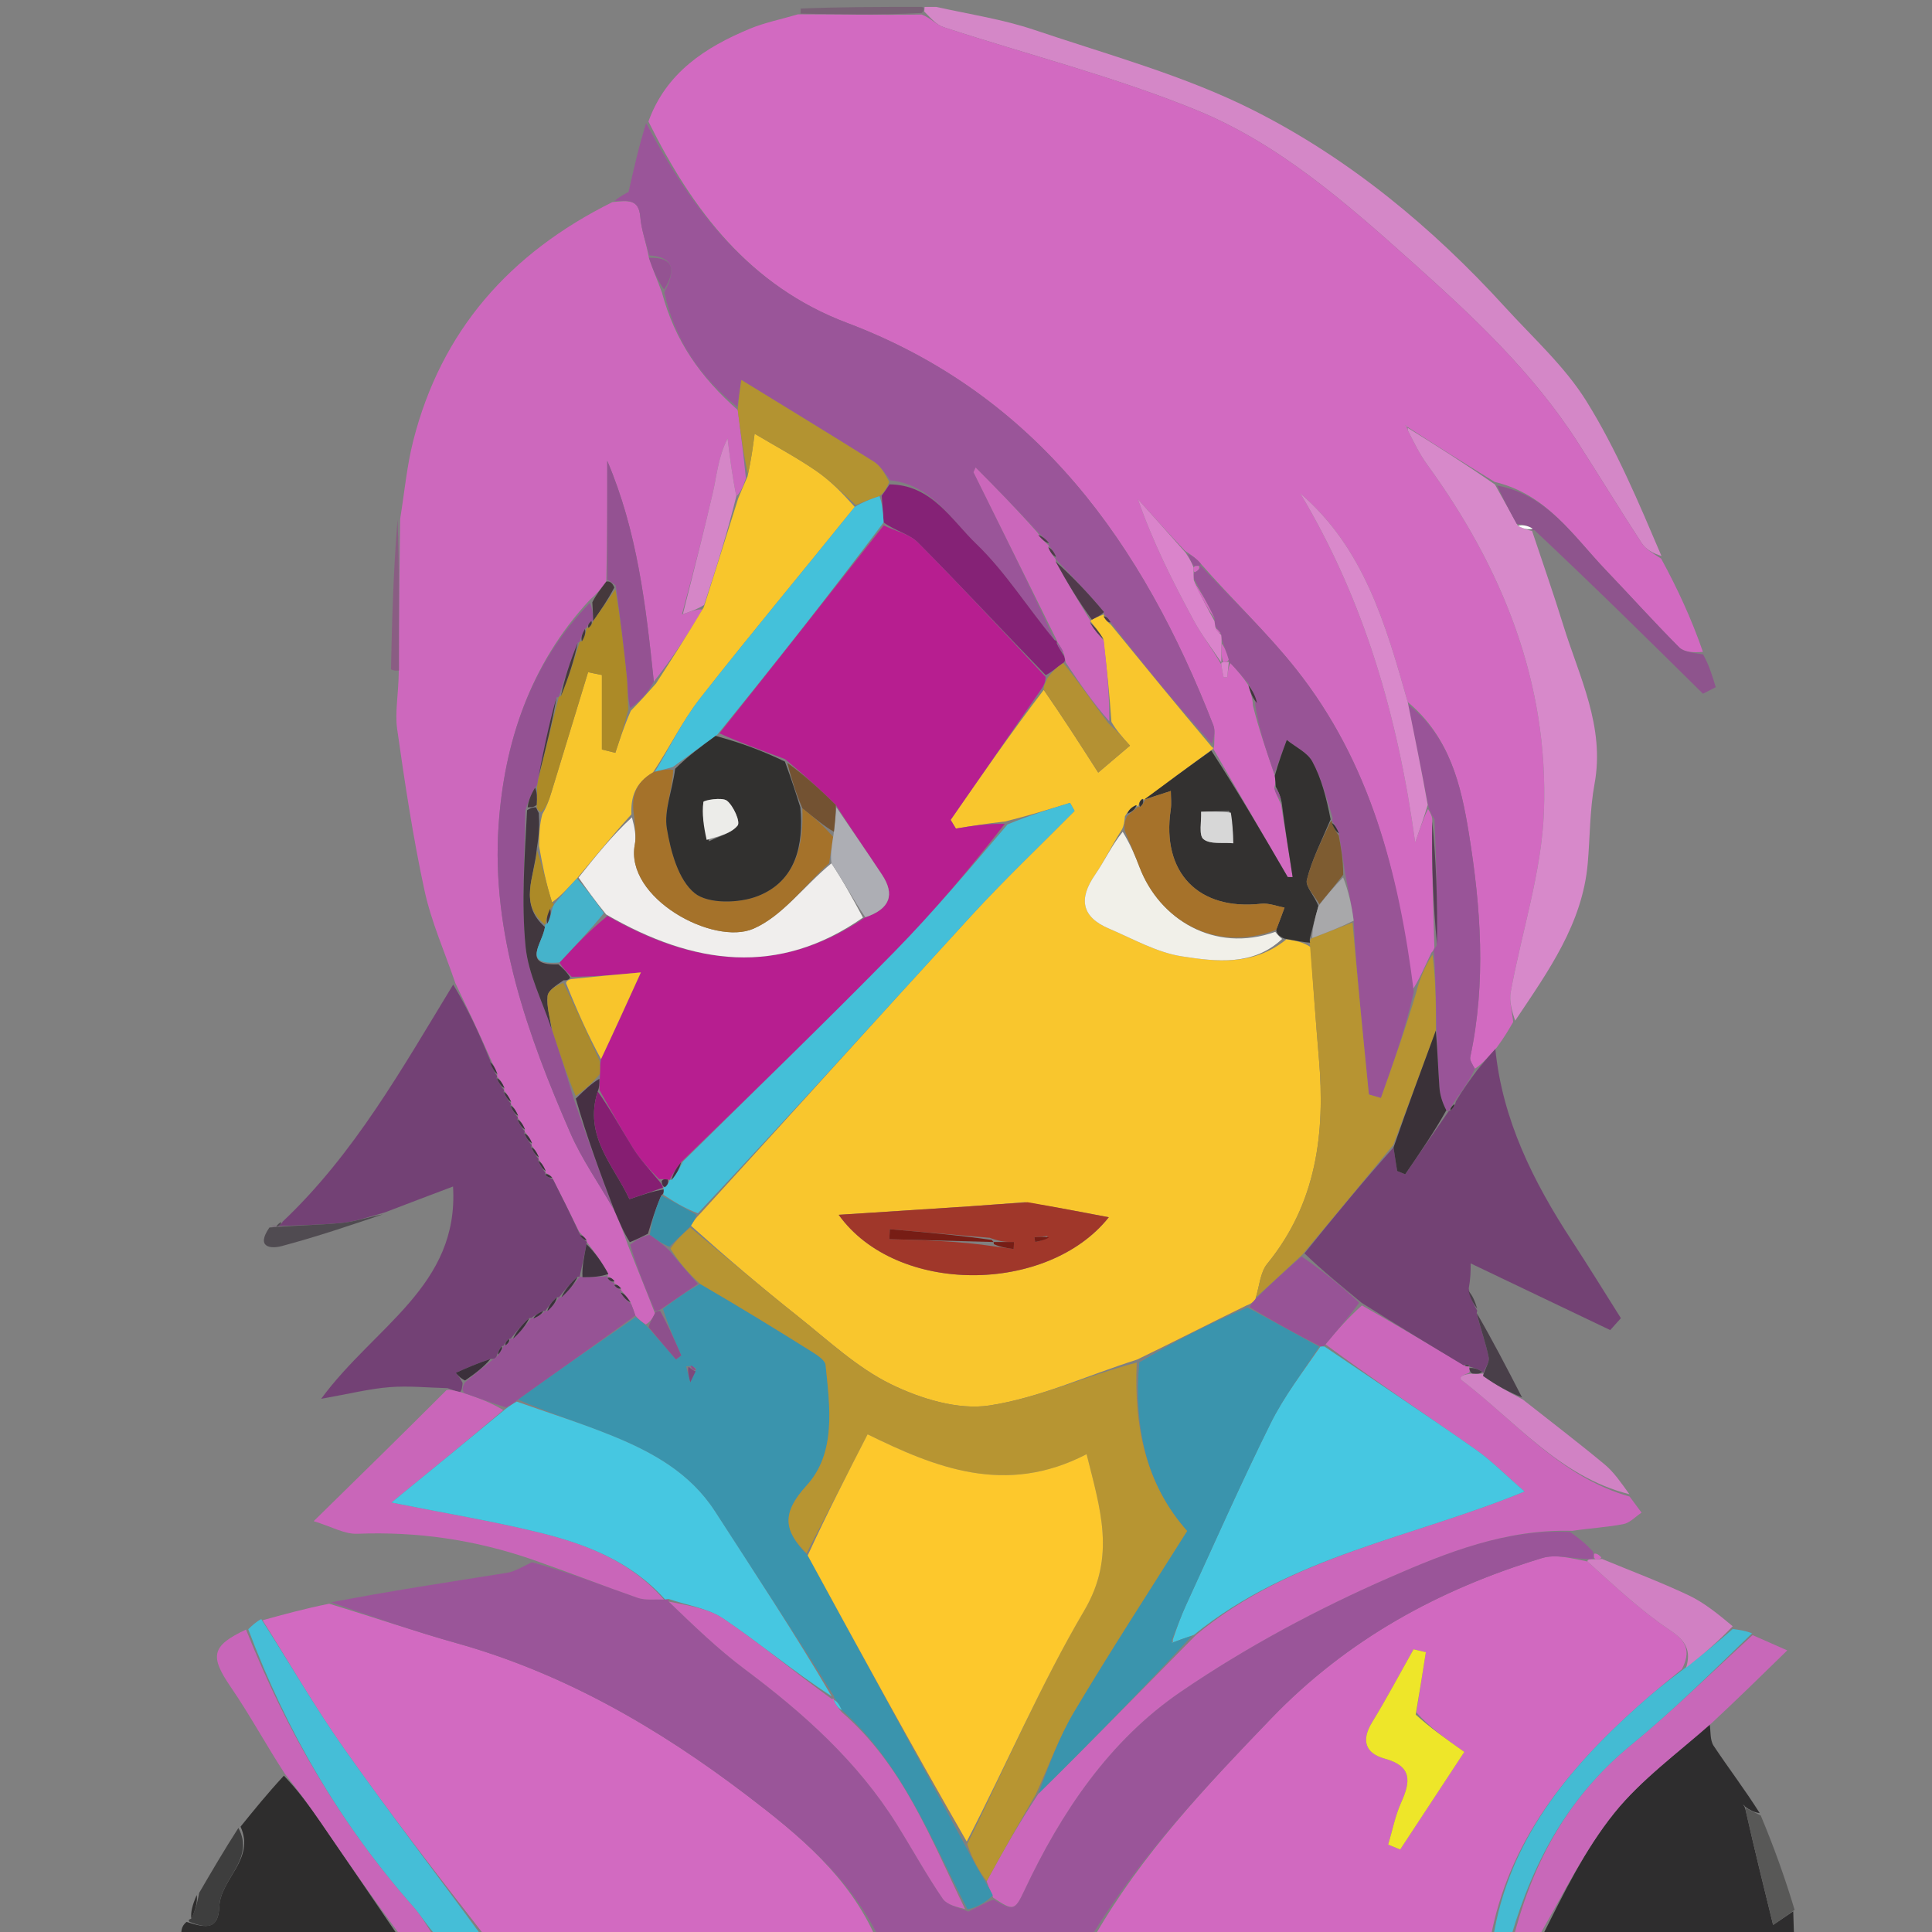 <svg version="1.1" id="Layer_1" xmlns="http://www.w3.org/2000/svg" xmlns:xlink="http://www.w3.org/1999/xlink" x="0px" y="0px"
	 width="100%" viewBox="0 0 280 280" enable-background="new 0 0 280 280" xml:space="preserve">
<rect x="0" y="0" width="280" height="280" fill="#808080" stroke="none"/>
<path fill="transparent" opacity="1" stroke="none" 
	d="
M26,281 
	C17.675,281 9.351,281 1.02,281 
	C1.013,187.773 1.013,94.545 1.013,1 
	C39.02,1 77.041,1 115.558,1.242 
	C116.054,1.483 116.019,1.968 115.656,2.076 
	C113.09,2.829 110.808,3.28 108.701,4.153 
	C102.195,6.849 96.528,10.547 93.638,17.849 
	C92.6,21.178 91.9,24.267 91.093,27.826 
	C90.842,27.95 89.841,28.445 88.537,29.101 
	C73.819,36.717 63.955,47.945 59.9,63.841 
	C58.954,67.549 58.614,71.41 57.615,75.279 
	C57.027,82.558 56.811,89.76 56.669,96.962 
	C56.666,97.117 57.509,97.288 57.915,97.832 
	C57.744,100.703 57.216,103.251 57.561,105.675 
	C58.674,113.493 59.85,121.321 61.517,129.033 
	C62.509,133.623 64.468,138.004 65.68,142.69 
	C58.204,154.969 51.332,167.243 40.707,177.107 
	C40.238,177.429 40.042,177.675 39.753,177.767 
	C39.658,177.613 39.317,177.731 39.047,177.899 
	C37.022,180.826 39.296,180.998 40.786,180.602 
	C45.875,179.251 50.874,177.556 56.157,175.722 
	C59.392,174.325 62.376,173.198 65.658,171.958 
	C66.536,186.359 54.307,192.168 46.545,202.724 
	C50.673,201.995 53.545,201.269 56.455,201.038 
	C59.236,200.818 62.059,201.113 64.712,201.463 
	C58.472,207.711 52.382,213.678 45.463,220.459 
	C48.035,221.241 49.925,222.357 51.769,222.286 
	C60.38,221.951 68.715,223.102 76.686,226.388 
	C75.539,227.158 74.552,227.773 73.494,227.942 
	C64.912,229.315 56.316,230.604 47.421,232.119 
	C44.097,233.153 41.075,233.986 37.868,234.652 
	C37.114,235.033 36.546,235.578 35.655,236.169 
	C30.584,238.545 30.396,240.052 33.474,244.541 
	C36.185,248.494 38.471,252.738 40.835,257.173 
	C38.771,259.906 36.816,262.32 34.553,264.919 
	C32.453,268.176 30.663,271.249 28.515,274.637 
	C27.877,276.075 27.596,277.196 27.315,278.281 
	C27.314,278.245 27.244,278.264 26.802,278.256 
	C26.241,279.166 26.12,280.083 26,281 
z"/>
<path fill="transparent" opacity="1" stroke="none" 
	d="
M136,1 
	C184.286,1 232.572,1 280.929,1 
	C280.929,94.333 280.929,187.667 280.923,281 
	C274.258,281 267.598,281 260.471,280.599 
	C259.966,279.132 259.928,278.065 260.086,276.786 
	C258.69,272.132 257.098,267.692 255.356,262.904 
	C252.903,259.389 250.521,256.274 248.353,253.016 
	C247.807,252.195 247.949,250.916 248.044,249.751 
	C251.764,246.282 255.215,242.909 259.024,239.187 
	C257.105,238.341 255.553,237.657 253.918,236.71 
	C252.933,236.327 252.031,236.206 251.115,235.687 
	C248.98,233.905 246.979,232.266 244.71,231.194 
	C240.62,229.264 236.371,227.673 232.071,225.7 
	C231.655,225.277 231.356,225.094 230.919,224.628 
	C229.697,223.568 228.613,222.791 227.864,221.862 
	C230.561,221.457 232.949,221.338 235.273,220.886 
	C236.223,220.702 237.033,219.798 237.907,219.222 
	C237.331,218.446 236.755,217.671 236.14,216.55 
	C234.925,214.868 233.9,213.352 232.547,212.229 
	C228.671,209.012 224.662,205.953 220.585,202.527 
	C218.324,198.119 216.184,194.017 214.039,189.952 
	C214.033,189.989 214.108,189.979 214.087,189.649 
	C213.737,188.527 213.41,187.734 213.11,186.554 
	C213.138,185.207 213.138,184.246 213.138,183.101 
	C220.088,186.421 226.727,189.593 233.366,192.765 
	C233.882,192.19 234.397,191.615 234.912,191.04 
	C232.549,187.302 230.234,183.531 227.814,179.83 
	C222.211,171.265 217.734,162.276 217.198,151.606 
	C218.047,150.285 218.675,149.197 219.582,147.927 
	C224.416,140.719 229.344,133.858 230.108,125.12 
	C230.443,121.285 230.397,117.385 231.091,113.619 
	C232.627,105.285 228.874,98.102 226.559,90.601 
	C225.14,86 223.539,81.455 222.383,76.831 
	C230.767,84.698 238.788,92.618 246.809,100.539 
	C247.426,100.223 248.042,99.907 248.659,99.591 
	C248.169,97.969 247.679,96.347 247.167,94.355 
	C245.133,89.655 243.122,85.323 241.154,80.607 
	C237.485,72.82 234.26,65.114 229.898,58.115 
	C226.768,53.092 222.179,48.96 218.137,44.525 
	C207.617,32.98 195.608,23.035 181.758,16.028 
	C171.732,10.956 160.631,7.955 149.907,4.336 
	C145.408,2.818 140.644,2.088 136,1 
z"/>
<path fill="#D169C0" opacity="1" stroke="none" 
	d="
M216,281 
	C196.979,281 177.958,281 158.595,280.681 
	C165.468,268.735 174.769,258.896 184.214,249.074 
	C195.247,237.6 208.53,230.347 223.494,225.805 
	C225.478,225.203 227.848,225.869 230.062,226.303 
	C234.043,229.9 237.806,233.433 242.037,236.267 
	C244.425,237.867 245.082,239.292 243.752,241.92 
	C241.454,243.785 239.431,245.45 237.478,247.194 
	C227.131,256.433 218.595,266.832 216,281 
M205.274,248.171 
	C205.732,245.265 206.189,242.359 206.647,239.453 
	C206.053,239.312 205.459,239.171 204.865,239.03 
	C202.871,242.563 200.971,246.152 198.854,249.61 
	C197.224,252.273 197.909,254.115 200.69,254.877 
	C204.649,255.962 204.461,258.148 203.082,261.199 
	C202.206,263.135 201.802,265.283 201.186,267.336 
	C201.767,267.572 202.347,267.808 202.927,268.044 
	C206.067,263.266 209.208,258.487 212.221,253.904 
	C209.389,251.895 207.234,250.366 205.274,248.171 
z"/>
<path fill="#D26AC1" opacity="1" stroke="none" 
	d="
M38.054,234.818 
	C41.075,233.986 44.097,233.153 47.705,232.424 
	C54.244,234.408 60.15,236.453 66.158,238.136 
	C81.764,242.508 95.493,250.483 108.239,260.194 
	C115.74,265.91 123.079,271.967 127,281 
	C108.312,281 89.625,281 70.358,280.682 
	C63.115,271.384 56.286,262.52 49.844,253.383 
	C45.625,247.399 41.965,241.02 38.054,234.818 
z"/>
<path fill="#9A5599" opacity="1" stroke="none" 
	d="
M127.469,281 
	C123.079,271.967 115.74,265.91 108.239,260.194 
	C95.493,250.483 81.764,242.508 66.158,238.136 
	C60.15,236.453 54.244,234.408 48.008,232.224 
	C56.316,230.604 64.912,229.315 73.494,227.942 
	C74.552,227.773 75.539,227.158 77.098,226.409 
	C82.547,227.915 87.433,229.829 92.384,231.559 
	C93.55,231.967 94.932,231.754 96.386,231.8 
	C96.557,231.772 96.901,231.732 96.921,232.117 
	C100.597,235.656 104.089,239.032 107.947,241.918 
	C116.457,248.281 124.271,255.269 129.958,264.363 
	C132.2,267.949 134.236,271.671 136.62,275.157 
	C137.265,276.1 138.837,276.41 140.336,277.045 
	C141.777,276.373 142.865,275.666 144.018,275.309 
	C146.812,276.904 147.031,277.007 148.439,274.013 
	C153.789,262.634 160.776,252.248 171.12,245.182 
	C180.627,238.687 190.97,233.159 201.533,228.552 
	C209.658,225.008 218.218,221.583 227.529,222.014 
	C228.613,222.791 229.697,223.568 230.888,224.897 
	C230.984,225.629 230.973,225.809 230.731,225.984 
	C230.5,225.98 230.039,225.947 230.039,225.947 
	C227.848,225.869 225.478,225.203 223.494,225.805 
	C208.53,230.347 195.247,237.6 184.214,249.074 
	C174.769,258.896 165.468,268.735 158.126,280.681 
	C147.979,281 137.958,281 127.469,281 
z"/>
<path fill="#2E2D2E" opacity="1" stroke="none" 
	d="
M247.775,249.848 
	C247.949,250.916 247.807,252.195 248.353,253.016 
	C250.521,256.274 252.903,259.389 255.029,262.768 
	C254.231,262.658 253.609,262.338 252.937,261.86 
	C252.791,261.65 252.695,261.596 252.598,261.543 
	C252.738,261.69 252.879,261.838 253.004,262.393 
	C254.289,268.082 255.59,273.364 256.972,278.977 
	C258.528,277.922 259.209,277.46 259.89,276.998 
	C259.928,278.065 259.966,279.132 260.002,280.599 
	C247.979,281 235.958,281 223.489,280.637 
	C226.626,274.39 229.672,268.072 233.955,262.749 
	C237.866,257.889 243.116,254.106 247.775,249.848 
z"/>
<path fill="#D487C7" opacity="1" stroke="none" 
	d="
M135.667,1 
	C140.644,2.088 145.408,2.818 149.907,4.336 
	C160.631,7.955 171.732,10.956 181.758,16.028 
	C195.608,23.035 207.617,32.98 218.137,44.525 
	C222.179,48.96 226.768,53.092 229.898,58.115 
	C234.26,65.114 237.485,72.82 240.791,80.577 
	C239.554,80.198 238.51,79.604 237.927,78.709 
	C234.768,73.865 231.756,68.924 228.63,64.058 
	C222.117,53.918 213.436,45.829 204.515,37.844 
	C194.959,29.29 185.256,20.802 173.399,15.955 
	C161.532,11.104 148.979,7.933 136.756,3.938 
	C135.705,3.594 134.87,2.593 133.953,1.673 
	C133.972,1.449 134,1 134,1 
	C134.444,1 134.889,1 135.667,1 
z"/>
<path fill="#2E2D2D" opacity="1" stroke="none" 
	d="
M34.861,264.734 
	C36.816,262.32 38.771,259.906 41.143,257.345 
	C43.19,259.479 44.855,261.736 46.442,264.047 
	C50.314,269.685 54.15,275.347 58,281 
	C47.646,281 37.292,281 26.469,281 
	C26.12,280.083 26.241,279.166 27.038,278.537 
	C29.998,279.485 31.639,279.651 31.787,276.298 
	C31.963,272.289 37.01,269.463 34.861,264.734 
z"/>
<path fill="#C868B9" opacity="1" stroke="none" 
	d="
M248.044,249.751 
	C243.116,254.106 237.866,257.889 233.955,262.749 
	C229.672,268.072 226.626,274.39 223.02,280.637 
	C221.933,281 220.867,281 219.408,280.616 
	C222.273,269.486 227.556,260.12 236.438,252.856 
	C242.541,247.865 248.164,242.288 254.001,236.973 
	C255.553,237.657 257.105,238.341 259.024,239.187 
	C255.215,242.909 251.764,246.282 248.044,249.751 
z"/>
<path fill="#45BED7" opacity="1" stroke="none" 
	d="
M37.868,234.652 
	C41.965,241.02 45.625,247.399 49.844,253.383 
	C56.286,262.52 63.115,271.384 69.89,280.682 
	C67.958,281 65.917,281 63.326,280.676 
	C61.829,279.019 60.994,277.586 59.916,276.367 
	C49.39,264.463 41.543,250.975 35.979,236.124 
	C36.546,235.578 37.114,235.033 37.868,234.652 
z"/>
<path fill="#C866B9" opacity="1" stroke="none" 
	d="
M35.655,236.169 
	C41.543,250.975 49.39,264.463 59.916,276.367 
	C60.994,277.586 61.829,279.019 62.888,280.676 
	C61.611,281 60.222,281 58.417,281 
	C54.15,275.347 50.314,269.685 46.442,264.047 
	C44.855,261.736 43.19,259.479 41.253,257.026 
	C38.471,252.738 36.185,248.494 33.474,244.541 
	C30.396,240.052 30.584,238.545 35.655,236.169 
z"/>
<path fill="#44BBD3" opacity="1" stroke="none" 
	d="
M253.918,236.71 
	C248.164,242.288 242.541,247.865 236.438,252.856 
	C227.556,260.12 222.273,269.486 219.008,280.616 
	C218.25,281 217.5,281 216.375,281 
	C218.595,266.832 227.131,256.433 237.478,247.194 
	C239.431,245.45 241.454,243.785 244.061,241.855 
	C246.827,239.78 248.978,237.933 251.129,236.086 
	C252.031,236.206 252.933,236.327 253.918,236.71 
z"/>
<path fill="#786275" opacity="1" stroke="none" 
	d="
M133.532,1 
	C134,1 133.972,1.449 133.591,1.882 
	C127.48,2.199 121.75,2.084 116.019,1.968 
	C116.019,1.968 116.054,1.483 116.027,1.242 
	C121.688,1 127.376,1 133.532,1 
z"/>
<path fill="#D26AC1" opacity="1" stroke="none" 
	d="
M115.656,2.076 
	C121.75,2.084 127.48,2.199 133.573,2.106 
	C134.87,2.593 135.705,3.594 136.756,3.938 
	C148.979,7.933 161.532,11.104 173.399,15.955 
	C185.256,20.802 194.959,29.29 204.515,37.844 
	C213.436,45.829 222.117,53.918 228.63,64.058 
	C231.756,68.924 234.768,73.865 237.927,78.709 
	C238.51,79.604 239.554,80.198 240.748,80.961 
	C243.122,85.323 245.133,89.655 246.8,94.472 
	C245.408,94.595 244.066,94.526 243.363,93.82 
	C239.733,90.176 236.291,86.345 232.735,82.626 
	C228.033,77.71 224.232,71.652 216.625,69.845 
	C212.219,67.13 208.112,64.562 203.949,61.852 
	C203.803,61.661 203.713,61.612 203.622,61.563 
	C203.746,61.711 203.87,61.858 204.025,62.359 
	C204.98,64.26 205.791,65.889 206.847,67.341 
	C217.745,82.335 224.451,98.949 223.759,117.599 
	C223.434,126.364 220.54,135.025 218.946,143.759 
	C218.694,145.141 219.165,146.656 219.302,148.11 
	C218.675,149.197 218.047,150.285 216.936,151.794 
	C215.649,153.195 214.845,154.175 213.747,154.888 
	C213.319,154.146 212.989,153.63 213.08,153.205 
	C215.401,142.352 214.619,131.462 212.867,120.698 
	C211.747,113.816 210.111,106.813 204.018,101.74 
	C200.812,90.438 197.688,79.467 188.462,71.521 
	C197.625,86.873 202.557,103.595 205.1,122.099 
	C205.938,119.683 206.401,118.349 206.962,117.249 
	C207.34,117.903 207.62,118.323 207.572,119.041 
	C207.474,125.272 207.705,131.206 207.883,137.328 
	C207.831,137.516 207.685,137.878 207.454,138.059 
	C206.475,140.082 205.726,141.923 204.673,143.527 
	C202.735,126.465 198.553,110.486 187.842,96.976 
	C183.63,91.664 178.647,86.964 174,81.659 
	C173.331,80.894 172.678,80.454 171.745,79.828 
	C169.281,77.212 167.097,74.783 164.914,72.353 
	C167.077,78.581 169.956,84.281 172.989,89.897 
	C174.141,92.032 175.65,93.974 176.996,96.311 
	C177.11,97.135 177.224,97.652 177.337,98.17 
	C177.513,98.159 177.688,98.149 177.863,98.139 
	C177.941,97.398 178.018,96.656 178.338,96.098 
	C179.346,97.185 180.11,98.09 180.923,99.313 
	C181.259,100.428 181.547,101.225 181.582,102.264 
	C182.449,105.706 183.567,108.907 184.754,112.42 
	C184.847,113.159 184.87,113.584 184.68,114.157 
	C184.826,114.925 185.187,115.545 185.643,116.562 
	C186.273,120.345 186.806,123.731 187.34,127.116 
	C187.102,127.113 186.865,127.11 186.628,127.107 
	C183.045,120.949 179.462,114.79 175.87,108.573 
	C175.861,108.515 175.92,108.412 175.971,107.992 
	C175.974,106.744 176.131,105.837 175.845,105.103 
	C165.618,78.865 150.34,57.209 122.739,46.786 
	C108.673,41.475 100.374,30.479 93.976,17.608 
	C96.528,10.547 102.195,6.849 108.701,4.153 
	C110.808,3.28 113.09,2.829 115.656,2.076 
M162.482,69.601 
	C162.482,69.601 162.409,69.48 162.482,69.601 
M186.596,68.523 
	C186.596,68.523 186.476,68.599 186.596,68.523 
z"/>
<path fill="#CD68BD" opacity="1" stroke="none" 
	d="
M57.996,75.201 
	C58.614,71.41 58.954,67.549 59.9,63.841 
	C63.955,47.945 73.819,36.717 88.747,29.294 
	C90.993,29.08 92.582,28.8 92.794,31.429 
	C92.946,33.313 93.641,35.154 94.048,37.36 
	C94.638,39.146 95.274,40.586 95.934,42.401 
	C97.795,49.39 101.549,54.712 106.92,59.423 
	C107.366,62.89 107.759,65.916 108.098,69.302 
	C107.692,70.514 107.342,71.365 106.716,71.903 
	C106.109,68.905 105.779,66.222 105.448,63.538 
	C104.078,66.224 103.897,68.83 103.322,71.346 
	C101.972,77.246 100.435,83.104 98.831,89.039 
	C98.799,89.075 98.91,89.051 99.303,88.905 
	C100.348,88.521 101.11,88.258 101.822,88.339 
	C99.537,92.143 97.302,95.604 94.758,98.778 
	C93.6,87.675 92.345,76.939 88.008,66.791 
	C88.008,72.533 88.008,78.275 87.869,84.286 
	C87.086,85.335 86.442,86.114 85.461,86.957 
	C76.785,96.273 73.08,107.702 72.262,119.588 
	C71.183,135.262 76.457,149.959 82.643,164.172 
	C84.304,167.987 86.748,171.462 89.018,175.378 
	C89.787,177.132 90.369,178.602 90.999,180.438 
	C92.342,183.876 93.636,186.948 94.921,190.339 
	C94.548,191.127 94.186,191.598 93.591,191.95 
	C92.948,191.519 92.538,191.205 92.079,190.641 
	C91.849,189.934 91.668,189.476 91.366,188.708 
	C90.835,187.916 90.425,187.434 90.006,186.977 
	C89.998,187.002 90.05,186.993 89.997,186.718 
	C89.637,186.278 89.329,186.113 89.011,185.975 
	C89.001,186.001 89.053,185.98 89.047,185.666 
	C88.702,185.217 88.363,185.081 88.015,184.973 
	C88.005,185.002 88.057,184.973 88.166,184.635 
	C87.194,182.842 86.112,181.388 85.019,179.965 
	C85.007,179.996 85.074,179.992 85.006,179.711 
	C84.629,179.207 84.321,178.984 83.903,178.442 
	C82.573,175.712 81.352,173.303 80.024,170.651 
	C79.626,170.254 79.335,170.098 79.021,169.963 
	C78.998,169.984 79.06,169.987 79.078,169.676 
	C78.74,168.89 78.384,168.415 78.018,167.971 
	C78.008,168.002 78.073,167.997 78.081,167.679 
	C77.739,166.89 77.388,166.421 77.021,165.977 
	C77.005,166.003 77.064,165.987 77.105,165.667 
	C76.778,164.881 76.408,164.414 76.02,163.973 
	C76.002,163.997 76.063,163.988 76.086,163.671 
	C75.752,162.885 75.393,162.416 75.02,161.973 
	C75.004,162 75.065,161.99 75.087,161.676 
	C74.75,160.888 74.391,160.415 74.019,159.971 
	C74.006,159.999 74.069,159.994 74.071,159.679 
	C73.726,158.893 73.381,158.421 73.021,157.976 
	C73.006,158.003 73.066,157.989 73.103,157.666 
	C72.773,156.878 72.406,156.414 72.019,155.971 
	C71.999,155.992 72.058,155.991 72.085,155.648 
	C71.75,154.737 71.388,154.17 71.006,153.265 
	C69.322,149.445 67.657,145.962 65.993,142.479 
	C64.468,138.004 62.509,133.623 61.517,129.033 
	C59.85,121.321 58.674,113.493 57.561,105.675 
	C57.216,103.251 57.744,100.703 57.785,97.544 
	C57.797,89.651 57.897,82.426 57.996,75.201 
z"/>
<path fill="#9A5599" opacity="1" stroke="none" 
	d="
M94.094,37.014 
	C93.641,35.154 92.946,33.313 92.794,31.429 
	C92.582,28.8 90.993,29.08 89.05,29.133 
	C89.841,28.445 90.842,27.95 91.093,27.826 
	C91.9,24.267 92.6,21.178 93.638,17.849 
	C100.374,30.479 108.673,41.475 122.739,46.786 
	C150.34,57.209 165.618,78.865 175.845,105.103 
	C176.131,105.837 175.974,106.744 175.659,107.806 
	C170.527,102.205 165.761,96.37 160.968,90.186 
	C160.611,89.563 160.28,89.289 159.977,89.011 
	C160.005,89.008 159.973,89.054 160,88.701 
	C157.67,85.905 155.313,83.46 152.978,81.007 
	C153,80.998 152.982,81.042 153.057,80.71 
	C152.738,79.925 152.345,79.472 151.977,79.011 
	C152.003,79.005 151.965,79.041 152.039,78.735 
	C151.531,78.054 150.949,77.679 150.255,76.947 
	C147.227,73.646 144.311,70.701 141.395,67.757 
	C141.293,67.984 141.191,68.212 141.089,68.44 
	C145.114,76.556 149.139,84.673 152.832,92.725 
	C148.877,88.001 145.705,82.872 141.493,78.826 
	C137.881,75.357 135.066,70.268 129.013,69.607 
	C128.179,68.462 127.532,67.465 126.62,66.893 
	C120.374,62.972 114.072,59.14 107.436,55.063 
	C107.228,56.498 107.048,57.74 106.867,58.982 
	C101.549,54.712 97.795,49.39 96.277,42.348 
	C97.996,39.145 97.67,37.25 94.094,37.014 
z"/>
<path fill="#734175" opacity="1" stroke="none" 
	d="
M65.68,142.69 
	C67.657,145.962 69.322,149.445 71.014,153.626 
	C71.381,154.88 71.719,155.436 72.058,155.991 
	C72.058,155.991 71.999,155.992 71.988,156.293 
	C72.341,157.059 72.703,157.524 73.066,157.989 
	C73.066,157.989 73.006,158.003 73.003,158.298 
	C73.356,159.06 73.712,159.527 74.069,159.994 
	C74.069,159.994 74.006,159.999 73.997,160.294 
	C74.348,161.055 74.706,161.522 75.065,161.99 
	C75.065,161.99 75.004,162 75,162.294 
	C75.351,163.055 75.707,163.522 76.063,163.988 
	C76.063,163.988 76.002,163.997 75.989,164.295 
	C76.338,165.058 76.701,165.522 77.064,165.987 
	C77.064,165.987 77.005,166.003 77,166.299 
	C77.354,167.062 77.714,167.529 78.073,167.997 
	C78.073,167.997 78.008,168.002 78.016,168.291 
	C78.369,169.049 78.714,169.518 79.06,169.987 
	C79.06,169.987 78.998,169.984 78.978,170.225 
	C79.349,170.609 79.74,170.751 80.131,170.893 
	C81.352,173.303 82.573,175.712 83.969,178.734 
	C84.455,179.562 84.764,179.777 85.074,179.992 
	C85.074,179.992 85.007,179.996 84.99,180.345 
	C84.652,182.141 84.333,183.589 84.008,185.017 
	C84.002,184.997 84.035,185.022 83.692,185.045 
	C82.572,186.056 81.795,187.045 81.008,188.017 
	C80.999,187.999 81.036,188.014 80.702,188.027 
	C79.916,188.707 79.464,189.374 79.003,190.021 
	C78.995,190.001 79.036,190.013 78.724,189.997 
	C77.941,190.333 77.469,190.685 76.999,191.015 
	C76.999,190.993 77.038,191.013 76.694,191.038 
	C75.573,192.054 74.796,193.044 74.008,194.018 
	C73.997,194.002 74.034,194.014 73.763,194.06 
	C73.332,194.415 73.173,194.725 73.005,195.017 
	C72.996,195.001 73.033,195.007 72.717,195.132 
	C72.268,195.679 72.135,196.101 71.943,196.634 
	C71.775,196.88 71.635,196.968 71.069,196.957 
	C69.135,197.592 67.597,198.277 66.06,198.963 
	C66.398,199.359 66.736,199.756 67.043,200.438 
	C66.978,201.104 66.944,201.485 66.642,201.8 
	C65.87,201.55 65.366,201.366 64.863,201.182 
	C62.059,201.113 59.236,200.818 56.455,201.038 
	C53.545,201.269 50.673,201.995 46.545,202.724 
	C54.307,192.168 66.536,186.359 65.658,171.958 
	C62.376,173.198 59.392,174.325 55.755,175.72 
	C53.227,176.422 51.372,177.068 49.472,177.244 
	C46.101,177.557 42.703,177.585 39.317,177.731 
	C39.317,177.731 39.658,177.613 39.982,177.676 
	C40.596,177.566 40.821,177.33 40.981,177.032 
	C51.332,167.243 58.204,154.969 65.68,142.69 
z"/>
<path fill="#C966B9" opacity="1" stroke="none" 
	d="
M64.712,201.463 
	C65.366,201.366 65.87,201.55 67.032,201.835 
	C69.495,202.645 71.3,203.356 72.943,204.366 
	C67.568,208.919 62.355,213.173 56.736,217.758 
	C64.474,219.302 71.318,220.431 78.036,222.077 
	C84.868,223.751 91.408,226.247 96.214,231.827 
	C94.932,231.754 93.55,231.967 92.384,231.559 
	C87.433,229.829 82.547,227.915 77.225,226.046 
	C68.715,223.102 60.38,221.951 51.769,222.286 
	C49.925,222.357 48.035,221.241 45.463,220.459 
	C52.382,213.678 58.472,207.711 64.712,201.463 
z"/>
<path fill="#8A5D83" opacity="1" stroke="none" 
	d="
M57.615,75.279 
	C57.897,82.426 57.797,89.651 57.828,97.163 
	C57.509,97.288 56.666,97.117 56.669,96.962 
	C56.811,89.76 57.027,82.558 57.615,75.279 
z"/>
<path fill="#3E3E3E" opacity="1" stroke="none" 
	d="
M34.553,264.919 
	C37.01,269.463 31.963,272.289 31.787,276.298 
	C31.639,279.651 29.998,279.485 27.479,278.545 
	C27.244,278.264 27.314,278.245 27.738,278.05 
	C28.399,276.677 28.636,275.499 28.872,274.321 
	C30.663,271.249 32.453,268.176 34.553,264.919 
z"/>
<path fill="#504B51" opacity="1" stroke="none" 
	d="
M39.047,177.899 
	C42.703,177.585 46.101,177.557 49.472,177.244 
	C51.372,177.068 53.227,176.422 55.505,175.99 
	C50.874,177.556 45.875,179.251 40.786,180.602 
	C39.296,180.998 37.022,180.826 39.047,177.899 
z"/>
<path fill="#2E2D2D" opacity="1" stroke="none" 
	d="
M28.515,274.637 
	C28.636,275.499 28.399,276.677 27.739,278.086 
	C27.596,277.196 27.877,276.075 28.515,274.637 
z"/>
<path fill="#504B51" opacity="1" stroke="none" 
	d="
M40.707,177.107 
	C40.821,177.33 40.596,177.566 40.076,177.83 
	C40.042,177.675 40.238,177.429 40.707,177.107 
z"/>
<path fill="#CB67BB" opacity="1" stroke="none" 
	d="
M227.864,221.862 
	C218.218,221.583 209.658,225.008 201.533,228.552 
	C190.97,233.159 180.627,238.687 171.12,245.182 
	C160.776,252.248 153.789,262.634 148.439,274.013 
	C147.031,277.007 146.812,276.904 143.95,275.037 
	C143.528,273.938 143.238,273.461 143.001,272.635 
	C145.419,268.185 147.784,264.084 150.488,259.968 
	C158.235,252.336 165.643,244.719 173.351,236.938 
	C187.199,225.427 204.663,222.869 220.952,216.158 
	C218.245,213.816 216.158,211.678 213.754,209.994 
	C206.556,204.952 199.234,200.087 192.097,194.833 
	C193.827,192.732 195.42,190.951 197.378,189.194 
	C202.525,192.097 207.308,194.977 212.303,197.947 
	C212.516,198.038 212.977,198.082 212.979,198.046 
	C212.982,198.009 212.917,198.042 212.945,198.278 
	C212.973,198.514 213.082,198.976 212.789,199.006 
	C212.236,199.204 211.958,199.352 211.729,199.555 
	C211.663,199.614 211.68,199.907 211.757,199.966 
	C219.64,205.981 226.1,214.051 236.179,216.895 
	C236.755,217.671 237.331,218.446 237.907,219.222 
	C237.033,219.798 236.223,220.702 235.273,220.886 
	C232.949,221.338 230.561,221.457 227.864,221.862 
z"/>
<path fill="#734274" opacity="1" stroke="none" 
	d="
M212.09,197.857 
	C207.308,194.977 202.525,192.097 197.347,188.818 
	C194.275,186.265 191.598,184.111 189.06,181.65 
	C193.44,176.203 197.682,171.062 201.961,166.298 
	C202.163,167.688 202.327,168.7 202.491,169.713 
	C202.878,169.87 203.265,170.027 203.653,170.184 
	C205.764,167.107 207.876,164.03 209.998,160.976 
	C210.008,160.998 209.959,160.999 210.221,160.93 
	C210.658,160.553 210.833,160.246 211.012,159.596 
	C212.024,157.887 213.033,156.521 214.041,155.155 
	C214.845,154.175 215.649,153.195 216.715,152.028 
	C217.734,162.276 222.211,171.265 227.814,179.83 
	C230.234,183.531 232.549,187.302 234.912,191.04 
	C234.397,191.615 233.882,192.19 233.366,192.765 
	C226.727,189.593 220.088,186.421 213.138,183.101 
	C213.138,184.246 213.138,185.207 212.862,186.731 
	C213.093,188.189 213.601,189.084 214.108,189.979 
	C214.108,189.979 214.033,189.989 214.017,190.345 
	C214.609,192.704 215.342,194.681 215.755,196.724 
	C215.896,197.42 215.233,198.279 214.958,199.033 
	C214.977,199.001 214.979,199.075 214.83,198.798 
	C214.093,198.361 213.505,198.201 212.917,198.042 
	C212.917,198.042 212.982,198.009 212.936,197.857 
	C212.624,197.755 212.357,197.806 212.09,197.857 
z"/>
<path fill="#D789CA" opacity="1" stroke="none" 
	d="
M204.005,61.994 
	C208.112,64.562 212.219,67.13 216.661,70.222 
	C217.93,72.467 218.865,74.187 219.987,76.201 
	C220.804,76.65 221.432,76.805 222.027,76.954 
	C221.993,76.948 222.02,76.885 222.02,76.885 
	C223.539,81.455 225.14,86 226.559,90.601 
	C228.874,98.102 232.627,105.285 231.091,113.619 
	C230.397,117.385 230.443,121.285 230.108,125.12 
	C229.344,133.858 224.416,140.719 219.582,147.927 
	C219.165,146.656 218.694,145.141 218.946,143.759 
	C220.54,135.025 223.434,126.364 223.759,117.599 
	C224.451,98.949 217.745,82.335 206.847,67.341 
	C205.791,65.889 204.98,64.26 204.028,62.357 
	C204,62 204.005,61.994 204.005,61.994 
z"/>
<path fill="#8E548D" opacity="1" stroke="none" 
	d="
M219.799,75.907 
	C218.865,74.187 217.93,72.467 216.96,70.369 
	C224.232,71.652 228.033,77.71 232.735,82.626 
	C236.291,86.345 239.733,90.176 243.363,93.82 
	C244.066,94.526 245.408,94.595 246.821,94.841 
	C247.679,96.347 248.169,97.969 248.659,99.591 
	C248.042,99.907 247.426,100.223 246.809,100.539 
	C238.788,92.618 230.767,84.698 222.383,76.831 
	C222.02,76.885 221.993,76.948 222.1,76.613 
	C221.405,76.154 220.602,76.031 219.799,75.907 
z"/>
<path fill="#D180C3" opacity="1" stroke="none" 
	d="
M251.115,235.687 
	C248.978,237.933 246.827,239.78 244.367,241.691 
	C245.082,239.292 244.425,237.867 242.037,236.267 
	C237.806,233.433 234.043,229.9 230.062,226.303 
	C230.039,225.947 230.5,225.98 231.038,225.984 
	C231.781,225.972 231.985,225.956 232.189,225.94 
	C236.371,227.673 240.62,229.264 244.71,231.194 
	C246.979,232.266 248.98,233.905 251.115,235.687 
z"/>
<path fill="#D182C4" opacity="1" stroke="none" 
	d="
M236.14,216.55 
	C226.1,214.051 219.64,205.981 211.757,199.966 
	C211.68,199.907 211.663,199.614 211.729,199.555 
	C211.958,199.352 212.236,199.204 213.109,199.091 
	C214.142,199.124 214.56,199.099 214.979,199.075 
	C214.979,199.075 214.977,199.001 214.956,199.382 
	C216.858,200.786 218.782,201.809 220.705,202.833 
	C224.662,205.953 228.671,209.012 232.547,212.229 
	C233.9,213.352 234.925,214.868 236.14,216.55 
z"/>
<path fill="#585857" opacity="1" stroke="none" 
	d="
M252.987,262.017 
	C253.609,262.338 254.231,262.658 255.179,263.115 
	C257.098,267.692 258.69,272.132 260.086,276.786 
	C259.209,277.46 258.528,277.922 256.972,278.977 
	C255.59,273.364 254.289,268.082 252.995,262.4 
	C253.001,261.999 252.987,262.017 252.987,262.017 
z"/>
<path fill="#493F49" opacity="1" stroke="none" 
	d="
M220.585,202.527 
	C218.782,201.809 216.858,200.786 214.936,199.414 
	C215.233,198.279 215.896,197.42 215.755,196.724 
	C215.342,194.681 214.609,192.704 214.022,190.308 
	C216.184,194.017 218.324,198.119 220.585,202.527 
z"/>
<path fill="#493F49" opacity="1" stroke="none" 
	d="
M214.087,189.649 
	C213.601,189.084 213.093,188.189 212.834,187.117 
	C213.41,187.734 213.737,188.527 214.087,189.649 
z"/>
<path fill="#D169C0" opacity="1" stroke="none" 
	d="
M232.071,225.7 
	C231.985,225.956 231.781,225.972 231.269,225.988 
	C230.973,225.809 230.984,225.629 231.026,225.18 
	C231.356,225.094 231.655,225.277 232.071,225.7 
z"/>
<path fill="#EEE629" opacity="1" stroke="none" 
	d="
M205.176,248.504 
	C207.234,250.366 209.389,251.895 212.221,253.904 
	C209.208,258.487 206.067,263.266 202.927,268.044 
	C202.347,267.808 201.767,267.572 201.186,267.336 
	C201.802,265.283 202.206,263.135 203.082,261.199 
	C204.461,258.148 204.649,255.962 200.69,254.877 
	C197.909,254.115 197.224,252.273 198.854,249.61 
	C200.971,246.152 202.871,242.563 204.865,239.03 
	C205.459,239.171 206.053,239.312 206.647,239.453 
	C206.189,242.359 205.732,245.265 205.176,248.504 
z"/>
<path fill="#3A94AD" opacity="1" stroke="none" 
	d="
M142.947,272.984 
	C143.238,273.461 143.528,273.938 143.885,274.687 
	C142.865,275.666 141.777,276.373 140.221,276.714 
	C134.83,266.321 130.803,255.73 121.989,247.822 
	C121.625,247.009 121.27,246.519 120.936,246.081 
	C120.956,246.134 120.869,246.206 120.885,245.838 
	C115.137,236.664 109.334,227.883 103.623,219.042 
	C100.035,213.486 94.591,210.474 88.746,208.096 
	C84.206,206.249 79.515,204.773 75.075,202.83 
	C80.882,198.649 86.504,194.77 92.127,190.891 
	C92.538,191.205 92.948,191.519 93.78,192.237 
	C95.455,194.103 96.71,195.565 97.965,197.026 
	C98.221,196.831 98.477,196.635 98.733,196.44 
	C97.796,194.287 96.858,192.134 96.088,189.692 
	C97.882,188.291 99.507,187.179 101.476,186.08 
	C107.104,189.354 112.401,192.595 117.66,195.898 
	C118.446,196.392 119.582,197.122 119.654,197.834 
	C120.268,203.909 121.233,210.553 116.886,215.31 
	C113.263,219.273 113.567,221.84 117.059,225.43 
	C124.738,239.506 132.249,253.268 139.833,267.39 
	C140.92,269.495 141.934,271.24 142.947,272.984 
M100.916,198.347 
	C100.609,198.123 100.302,197.898 99.437,198.026 
	C99.639,198.797 99.842,199.568 100.045,200.338 
	C100.302,199.807 100.558,199.276 100.916,198.347 
z"/>
<path fill="#46C7E1" opacity="1" stroke="none" 
	d="
M74.891,203.132 
	C79.515,204.773 84.206,206.249 88.746,208.096 
	C94.591,210.474 100.035,213.486 103.623,219.042 
	C109.334,227.883 115.137,236.664 120.528,245.839 
	C115.082,242.306 110.157,238.188 104.867,234.607 
	C102.602,233.073 99.58,232.657 96.901,231.732 
	C96.901,231.732 96.557,231.772 96.386,231.8 
	C91.408,226.247 84.868,223.751 78.036,222.077 
	C71.318,220.431 64.474,219.302 56.736,217.758 
	C62.355,213.173 67.568,208.919 73.181,204.271 
	C74.017,203.628 74.454,203.38 74.891,203.132 
z"/>
<path fill="#CA66BA" opacity="1" stroke="none" 
	d="
M96.921,232.117 
	C99.58,232.657 102.602,233.073 104.867,234.607 
	C110.157,238.188 115.082,242.306 120.512,246.206 
	C120.869,246.206 120.956,246.134 120.843,246.403 
	C121.154,247.163 121.576,247.654 121.999,248.146 
	C130.803,255.73 134.83,266.321 139.868,276.68 
	C138.837,276.41 137.265,276.1 136.62,275.157 
	C134.236,271.671 132.2,267.949 129.958,264.363 
	C124.271,255.269 116.457,248.281 107.947,241.918 
	C104.089,239.032 100.597,235.656 96.921,232.117 
z"/>
<path fill="#585857" opacity="1" stroke="none" 
	d="
M253.01,261.992 
	C252.879,261.838 252.738,261.69 252.598,261.543 
	C252.695,261.596 252.791,261.65 252.937,261.86 
	C252.987,262.017 253.001,261.999 253.01,261.992 
z"/>
<path fill="#F9C62D" opacity="1" stroke="none" 
	d="
M160.994,90.534 
	C165.761,96.37 170.527,102.205 175.607,108.227 
	C175.92,108.412 175.861,108.515 175.539,108.719 
	C172.089,111.239 168.962,113.556 165.857,115.906 
	C165.879,115.94 165.958,115.92 165.591,115.78 
	C165.124,116.08 165.023,116.519 164.956,116.971 
	C164.991,116.983 164.977,116.911 164.701,116.686 
	C163.98,116.954 163.535,117.447 163.035,118.294 
	C162.948,119.122 162.917,119.596 162.586,120.233 
	C161.102,122.533 160.078,124.781 158.697,126.784 
	C156.282,130.285 156.753,132.898 160.725,134.582 
	C164.202,136.057 167.642,138.041 171.283,138.602 
	C176.302,139.375 181.667,140.011 186.434,136.136 
	C187.832,136.329 188.891,136.564 189.938,137.252 
	C190.331,142.949 190.702,148.198 191.149,153.44 
	C192.069,164.211 190.82,174.382 183.654,183.157 
	C182.635,184.405 182.532,186.399 181.929,188.306 
	C181.562,188.768 181.27,188.971 180.633,189.206 
	C175.252,191.828 170.217,194.418 164.814,197.032 
	C157.445,199.377 150.579,202.6 143.39,203.692 
	C138.848,204.383 133.42,202.715 129.122,200.611 
	C124.194,198.198 119.997,194.23 115.625,190.758 
	C110.35,186.569 105.224,182.192 100.134,177.634 
	C100.566,176.916 100.898,176.46 101.513,175.847 
	C114.789,161.339 127.721,146.933 140.807,132.668 
	C145.596,127.448 150.749,122.562 155.736,117.523 
	C155.517,117.134 155.298,116.746 155.079,116.357 
	C152.068,117.285 149.057,118.214 145.648,119.06 
	C143.011,119.346 140.773,119.714 138.534,120.082 
	C138.28,119.663 138.027,119.244 137.773,118.824 
	C142.165,112.493 146.556,106.161 151.267,99.983 
	C154.07,104.018 156.553,107.898 159.162,111.973 
	C160.887,110.508 162.325,109.287 163.766,108.064 
	C162.661,106.829 161.803,105.87 161.077,104.617 
	C160.796,100.504 160.384,96.686 159.889,92.567 
	C159.205,91.494 158.603,90.721 157.997,89.978 
	C157.994,90.007 158.052,90.005 158.243,89.809 
	C158.947,89.427 159.46,89.24 159.973,89.054 
	C159.973,89.054 160.005,89.008 159.98,89.35 
	C160.302,89.972 160.648,90.253 160.994,90.534 
M148.497,174.225 
	C145.879,174.425 143.263,174.646 140.644,174.821 
	C134.54,175.228 128.434,175.613 121.549,176.058 
	C129.948,187.774 151.836,187.565 160.694,176.414 
	C156.704,175.651 153.027,174.949 148.497,174.225 
z"/>
<path fill="#985496" opacity="1" stroke="none" 
	d="
M180.875,98.995 
	C180.11,98.09 179.346,97.185 178.329,96.116 
	C178.077,95.95 178.076,95.929 178.073,95.592 
	C177.74,94.462 177.411,93.67 177.067,92.661 
	C177.053,92.445 176.982,92.018 176.902,91.776 
	C176.575,91.308 176.327,91.082 176.074,90.644 
	C176.069,90.433 176.014,90.015 176.025,89.615 
	C175.024,87.47 174.013,85.725 172.985,83.734 
	C172.969,83.488 172.984,82.996 173.213,82.903 
	C173.733,82.618 173.915,82.351 173.994,82.005 
	C174,82 174.016,81.985 174.016,81.985 
	C178.647,86.964 183.63,91.664 187.842,96.976 
	C198.553,110.486 202.735,126.465 204.901,143.749 
	C203.667,149.183 201.901,154.156 200.135,159.129 
	C199.553,158.96 198.971,158.791 198.389,158.622 
	C197.975,154.436 197.551,150.251 197.152,146.064 
	C196.759,141.946 196.392,137.827 196.185,133.432 
	C195.886,131.12 195.416,129.085 194.961,126.66 
	C194.658,124.547 194.341,122.823 194.037,120.768 
	C193.71,119.944 193.369,119.453 193.053,118.957 
	C193.079,118.953 193.1,118.904 193.135,118.52 
	C192.211,115.531 191.5,112.791 190.194,110.373 
	C189.479,109.05 187.759,108.269 186.492,107.244 
	C185.889,108.865 185.287,110.486 184.684,112.107 
	C183.567,108.907 182.449,105.706 181.916,102.126 
	C181.959,100.829 181.417,99.912 180.875,98.995 
z"/>
<path fill="#B79432" opacity="1" stroke="none" 
	d="
M196.014,133.708 
	C196.392,137.827 196.759,141.946 197.152,146.064 
	C197.551,150.251 197.975,154.436 198.389,158.622 
	C198.971,158.791 199.553,158.96 200.135,159.129 
	C201.901,154.156 203.667,149.183 205.205,143.988 
	C205.726,141.923 206.475,140.082 207.614,138.357 
	C208.064,141.978 208.123,145.482 208.094,149.352 
	C205.979,155.12 203.951,160.52 201.923,165.921 
	C197.682,171.062 193.44,176.203 188.77,181.799 
	C186.229,184.185 184.117,186.116 182.005,188.048 
	C182.532,186.399 182.635,184.405 183.654,183.157 
	C190.82,174.382 192.069,164.211 191.149,153.44 
	C190.702,148.198 190.331,142.949 189.861,137.075 
	C189.795,136.446 189.829,136.06 190.179,135.943 
	C192.358,135.12 194.186,134.414 196.014,133.708 
z"/>
<path fill="#333130" opacity="1" stroke="none" 
	d="
M189.829,136.06 
	C189.829,136.06 189.795,136.446 189.873,136.623 
	C188.891,136.564 187.832,136.329 186.155,136.031 
	C185.3,135.663 185.064,135.358 184.959,134.755 
	C185.449,133.484 185.807,132.509 186.165,131.535 
	C185.036,131.334 183.875,130.854 182.781,130.977 
	C173.679,132.002 168.308,126.452 169.668,117.355 
	C169.801,116.466 169.686,115.539 169.686,114.632 
	C168.265,115.09 167.05,115.481 165.835,115.872 
	C168.962,113.556 172.089,111.239 175.547,108.777 
	C179.462,114.79 183.045,120.949 186.628,127.107 
	C186.865,127.11 187.102,127.113 187.34,127.116 
	C186.806,123.731 186.273,120.345 185.742,116.259 
	C185.46,115.043 185.177,114.527 184.893,114.01 
	C184.87,113.584 184.847,113.159 184.754,112.42 
	C185.287,110.486 185.889,108.865 186.492,107.244 
	C187.759,108.269 189.479,109.05 190.194,110.373 
	C191.5,112.791 192.211,115.531 192.843,118.752 
	C191.429,122.078 190.086,124.725 189.396,127.532 
	C189.16,128.493 190.563,129.857 191.07,131.332 
	C190.559,133.105 190.194,134.582 189.829,136.06 
M178.136,117.524 
	C176.782,117.564 175.427,117.603 174.073,117.643 
	C174.146,119.022 173.701,121.046 174.42,121.623 
	C175.388,122.402 177.251,122.068 178.73,122.211 
	C178.694,120.817 178.657,119.423 178.136,117.524 
z"/>
<path fill="#995498" opacity="1" stroke="none" 
	d="
M208.182,148.986 
	C208.123,145.482 208.064,141.978 207.845,138.176 
	C207.685,137.878 207.831,137.516 208.209,137.038 
	C208.358,130.622 208.13,124.683 207.901,118.743 
	C207.62,118.323 207.34,117.903 207.013,116.887 
	C206.004,111.556 205.039,106.82 204.075,102.084 
	C210.111,106.813 211.747,113.816 212.867,120.698 
	C214.619,131.462 215.401,142.352 213.08,153.205 
	C212.989,153.63 213.319,154.146 213.747,154.888 
	C213.033,156.521 212.024,157.887 210.756,159.682 
	C210.317,160.407 210.138,160.703 209.959,160.999 
	C209.959,160.999 210.008,160.998 209.621,160.934 
	C209.019,159.771 208.688,158.679 208.61,157.57 
	C208.408,154.713 208.317,151.848 208.182,148.986 
z"/>
<path fill="#D989CB" opacity="1" stroke="none" 
	d="
M204.018,101.74 
	C205.039,106.82 206.004,111.556 206.916,116.654 
	C206.401,118.349 205.938,119.683 205.1,122.099 
	C202.557,103.595 197.625,86.873 188.462,71.521 
	C197.688,79.467 200.812,90.438 204.018,101.74 
z"/>
<path fill="#DA84CB" opacity="1" stroke="none" 
	d="
M176.982,92.018 
	C176.982,92.018 177.053,92.445 177.039,93.052 
	C177.018,94.438 177.011,95.217 177.002,95.998 
	C177,96 176.996,96.004 176.996,96.004 
	C175.65,93.974 174.141,92.032 172.989,89.897 
	C169.956,84.281 167.077,78.581 164.914,72.353 
	C167.097,74.783 169.281,77.212 171.821,80.095 
	C172.446,81.035 172.714,81.522 172.98,82.256 
	C172.978,82.503 172.984,82.996 172.984,82.996 
	C172.984,82.996 172.969,83.488 173.015,84.084 
	C174.046,86.458 175.03,88.236 176.014,90.015 
	C176.014,90.015 176.069,90.433 176.14,90.896 
	C176.468,91.579 176.725,91.798 176.982,92.018 
z"/>
<path fill="#573C56" opacity="1" stroke="none" 
	d="
M207.572,119.041 
	C208.13,124.683 208.358,130.622 208.262,136.85 
	C207.705,131.206 207.474,125.272 207.572,119.041 
z"/>
<path fill="#41353D" opacity="1" stroke="none" 
	d="
M180.923,99.313 
	C181.417,99.912 181.959,100.829 182.167,101.884 
	C181.547,101.225 181.259,100.428 180.923,99.313 
z"/>
<path fill="#985496" opacity="1" stroke="none" 
	d="
M184.68,114.157 
	C185.177,114.527 185.46,115.043 185.646,115.862 
	C185.187,115.545 184.826,114.925 184.68,114.157 
z"/>
<path fill="#DA84CB" opacity="1" stroke="none" 
	d="
M178.086,95.933 
	C178.018,96.656 177.941,97.398 177.863,98.139 
	C177.688,98.149 177.513,98.159 177.337,98.17 
	C177.224,97.652 177.11,97.135 176.996,96.311 
	C176.996,96.004 177,96 177.271,95.989 
	C177.72,95.961 177.898,95.945 178.076,95.929 
	C178.076,95.929 178.077,95.95 178.086,95.933 
z"/>
<path fill="#985496" opacity="1" stroke="none" 
	d="
M172.982,82.009 
	C172.714,81.522 172.446,81.035 172.102,80.281 
	C172.678,80.454 173.331,80.894 174,81.659 
	C174.016,81.985 174,82 173.742,82.003 
	C173.317,82.007 173.15,82.008 172.982,82.009 
z"/>
<path fill="#DA84CB" opacity="1" stroke="none" 
	d="
M162.445,69.54 
	C162.409,69.48 162.482,69.601 162.445,69.54 
z"/>
<path fill="#D989CB" opacity="1" stroke="none" 
	d="
M186.536,68.561 
	C186.476,68.599 186.596,68.523 186.536,68.561 
z"/>
<path fill="#D789CA" opacity="1" stroke="none" 
	d="
M203.997,62.003 
	C203.87,61.858 203.746,61.711 203.622,61.563 
	C203.713,61.612 203.803,61.661 203.949,61.852 
	C204.005,61.994 204,62 203.997,62.003 
z"/>
<path fill="#F8C62C" opacity="1" stroke="none" 
	d="
M95.067,99.064 
	C97.302,95.604 99.537,92.143 101.993,88.016 
	C103.807,82.305 105.399,77.261 106.991,72.217 
	C107.342,71.365 107.692,70.514 108.345,69.039 
	C108.888,66.547 109.13,64.679 109.365,62.86 
	C112.496,64.727 115.52,66.336 118.322,68.267 
	C120.374,69.682 122.134,71.521 123.877,73.467 
	C116.29,82.893 108.736,91.933 101.473,101.2 
	C98.926,104.45 97.093,108.259 94.631,111.951 
	C92.057,113.46 91.405,115.507 91.51,118.018 
	C88.726,121.076 86.289,124.13 83.601,127.321 
	C82.357,128.627 81.363,129.796 80.008,130.772 
	C79.145,128.057 78.642,125.535 78.124,122.604 
	C78.153,120.83 78.197,119.466 78.604,117.98 
	C79.293,116.815 79.624,115.773 79.943,114.728 
	C81.707,108.96 83.467,103.191 85.228,97.423 
	C85.897,97.558 86.565,97.694 87.233,97.829 
	C87.233,101.427 87.233,105.024 87.233,108.621 
	C87.882,108.783 88.531,108.944 89.18,109.105 
	C89.836,107.125 90.493,105.144 91.428,103.006 
	C92.826,101.587 93.947,100.326 95.067,99.064 
z"/>
<path fill="#945293" opacity="1" stroke="none" 
	d="
M88.832,175.092 
	C86.748,171.462 84.304,167.987 82.643,164.172 
	C76.457,149.959 71.183,135.262 72.262,119.588 
	C73.08,107.702 76.785,96.273 85.507,87.346 
	C85.919,88.447 85.947,89.222 85.989,89.998 
	C86.002,89.998 85.99,89.974 85.707,90 
	C85.284,90.361 85.144,90.697 84.997,91.014 
	C84.991,90.995 85.031,90.99 84.772,91.154 
	C84.347,91.889 84.18,92.459 84.005,93.013 
	C83.996,92.998 84.031,92.998 83.721,93.172 
	C82.6,95.9 81.789,98.453 80.99,101.004 
	C81.002,101.001 80.996,100.978 80.647,101.077 
	C79.509,105.115 78.72,109.053 77.929,113.254 
	C77.894,113.691 77.861,113.864 77.548,114.156 
	C76.922,115.185 76.575,116.094 76.142,117.427 
	C76.037,124.293 75.546,130.782 76.169,137.162 
	C76.564,141.218 78.614,145.113 80.044,149.344 
	C81.15,152.688 82.136,155.77 83.14,159.231 
	C85.049,164.771 86.941,169.932 88.832,175.092 
z"/>
<path fill="#965395" opacity="1" stroke="none" 
	d="
M75.075,202.83 
	C74.454,203.38 74.017,203.628 73.342,203.971 
	C71.3,203.356 69.495,202.645 67.3,201.9 
	C66.944,201.485 66.978,201.104 67.371,200.356 
	C68.975,198.994 70.22,198.001 71.465,197.008 
	C71.635,196.968 71.775,196.88 72.174,196.418 
	C72.654,195.73 72.844,195.369 73.033,195.007 
	C73.033,195.007 72.996,195.001 73.271,194.964 
	C73.709,194.623 73.872,194.319 74.034,194.014 
	C74.034,194.014 73.997,194.002 74.347,193.995 
	C75.477,192.996 76.257,192.004 77.038,191.013 
	C77.038,191.013 76.999,190.993 77.313,191.061 
	C78.096,190.757 78.566,190.385 79.036,190.013 
	C79.036,190.013 78.995,190.001 79.327,189.988 
	C80.118,189.321 80.577,188.667 81.036,188.014 
	C81.036,188.014 80.999,187.999 81.353,188.004 
	C82.483,187.013 83.259,186.017 84.035,185.022 
	C84.035,185.022 84.002,184.997 84.411,185.083 
	C85.899,185.104 86.978,185.038 88.057,184.973 
	C88.057,184.973 88.005,185.002 88.04,185.265 
	C88.401,185.679 88.727,185.829 89.053,185.98 
	C89.053,185.98 89.001,186.001 89.019,186.275 
	C89.374,186.697 89.712,186.845 90.05,186.993 
	C90.05,186.993 89.998,187.002 89.949,187.351 
	C90.429,188.14 90.958,188.579 91.487,189.019 
	C91.668,189.476 91.849,189.934 92.079,190.641 
	C86.504,194.77 80.882,198.649 75.075,202.83 
z"/>
<path fill="#B39331" opacity="1" stroke="none" 
	d="
M124.024,73.171 
	C122.134,71.521 120.374,69.682 118.322,68.267 
	C115.52,66.336 112.496,64.727 109.365,62.86 
	C109.13,64.679 108.888,66.547 108.4,68.678 
	C107.759,65.916 107.366,62.89 106.92,59.423 
	C107.048,57.74 107.228,56.498 107.436,55.063 
	C114.072,59.14 120.374,62.972 126.62,66.893 
	C127.532,67.465 128.179,68.462 128.863,69.854 
	C128.447,70.913 128.118,71.382 127.458,71.901 
	C126.094,72.359 125.059,72.765 124.024,73.171 
z"/>
<path fill="#945292" opacity="1" stroke="none" 
	d="
M94.758,98.778 
	C93.947,100.326 92.826,101.587 91.336,102.624 
	C90.93,100.992 90.984,99.576 90.843,98.18 
	C90.401,93.831 89.886,89.488 89.238,84.873 
	C88.72,84.407 88.364,84.212 88.008,84.017 
	C88.008,78.275 88.008,72.533 88.008,66.791 
	C92.345,76.939 93.6,87.675 94.758,98.778 
z"/>
<path fill="#D586C7" opacity="1" stroke="none" 
	d="
M106.716,71.903 
	C105.399,77.261 103.807,82.305 102.044,87.672 
	C101.11,88.258 100.348,88.521 99.293,88.892 
	C98.999,89 98.973,88.979 98.973,88.979 
	C100.435,83.104 101.972,77.246 103.322,71.346 
	C103.897,68.83 104.078,66.224 105.448,63.538 
	C105.779,66.222 106.109,68.905 106.716,71.903 
z"/>
<path fill="#945293" opacity="1" stroke="none" 
	d="
M101.132,186.066 
	C99.507,187.179 97.882,188.291 95.841,189.703 
	C95.426,190.002 94.931,190.02 94.931,190.02 
	C93.636,186.948 92.342,183.876 91.323,180.39 
	C92.368,179.583 93.137,179.19 94.179,178.951 
	C95.255,179.718 96.058,180.332 97.009,181.245 
	C98.483,183.051 99.808,184.559 101.132,186.066 
z"/>
<path fill="#463043" opacity="1" stroke="none" 
	d="
M93.906,178.798 
	C93.137,179.19 92.368,179.583 91.275,180.023 
	C90.369,178.602 89.787,177.132 89.018,175.378 
	C86.941,169.932 85.049,164.771 83.451,159.226 
	C84.778,157.902 85.812,156.962 86.862,156.35 
	C86.879,157.113 86.881,157.55 86.622,158.176 
	C84.557,164.722 88.969,168.902 91.221,173.794 
	C93.184,173.128 94.661,172.627 96.2,172.379 
	C96.218,172.8 96.172,172.967 95.828,173.278 
	C94.988,175.213 94.447,177.005 93.906,178.798 
z"/>
<path fill="#8D508C" opacity="1" stroke="none" 
	d="
M94.921,190.339 
	C94.931,190.02 95.426,190.002 95.673,189.992 
	C96.858,192.134 97.796,194.287 98.733,196.44 
	C98.477,196.635 98.221,196.831 97.965,197.026 
	C96.71,195.565 95.455,194.103 94.012,192.355 
	C94.186,191.598 94.548,191.127 94.921,190.339 
z"/>
<path fill="#945392" opacity="1" stroke="none" 
	d="
M94.048,37.36 
	C97.67,37.25 97.996,39.145 96.253,41.973 
	C95.274,40.586 94.638,39.146 94.048,37.36 
z"/>
<path fill="#3F333F" opacity="1" stroke="none" 
	d="
M88.166,184.635 
	C86.978,185.038 85.899,185.104 84.417,185.103 
	C84.333,183.589 84.652,182.141 85.001,180.314 
	C86.112,181.388 87.194,182.842 88.166,184.635 
z"/>
<path fill="#45383C" opacity="1" stroke="none" 
	d="
M87.869,84.286 
	C88.364,84.212 88.72,84.407 89.028,85.145 
	C87.978,87.124 86.977,88.561 85.976,89.997 
	C85.947,89.222 85.919,88.447 85.844,87.283 
	C86.442,86.114 87.086,85.335 87.869,84.286 
z"/>
<path fill="#3D313D" opacity="1" stroke="none" 
	d="
M76.086,163.671 
	C75.707,163.522 75.351,163.055 75.015,162.268 
	C75.393,162.416 75.752,162.885 76.086,163.671 
z"/>
<path fill="#3D313D" opacity="1" stroke="none" 
	d="
M74.071,159.679 
	C73.712,159.527 73.356,159.06 73.017,158.271 
	C73.381,158.421 73.726,158.893 74.071,159.679 
z"/>
<path fill="#3D313D" opacity="1" stroke="none" 
	d="
M77.105,165.667 
	C76.701,165.522 76.338,165.058 76.007,164.271 
	C76.408,164.414 76.778,164.881 77.105,165.667 
z"/>
<path fill="#3D313D" opacity="1" stroke="none" 
	d="
M78.081,167.679 
	C77.714,167.529 77.354,167.062 77.016,166.273 
	C77.388,166.421 77.739,166.89 78.081,167.679 
z"/>
<path fill="#3D313D" opacity="1" stroke="none" 
	d="
M72.085,155.648 
	C71.719,155.436 71.381,154.88 71.034,153.963 
	C71.388,154.17 71.75,154.737 72.085,155.648 
z"/>
<path fill="#3F333F" opacity="1" stroke="none" 
	d="
M91.366,188.708 
	C90.958,188.579 90.429,188.14 89.958,187.326 
	C90.425,187.434 90.835,187.916 91.366,188.708 
z"/>
<path fill="#3D313D" opacity="1" stroke="none" 
	d="
M79.078,169.676 
	C78.714,169.518 78.369,169.049 78.025,168.26 
	C78.384,168.415 78.74,168.89 79.078,169.676 
z"/>
<path fill="#3D313D" opacity="1" stroke="none" 
	d="
M73.103,157.666 
	C72.703,157.524 72.341,157.059 72.009,156.272 
	C72.406,156.414 72.773,156.878 73.103,157.666 
z"/>
<path fill="#3D313D" opacity="1" stroke="none" 
	d="
M80.024,170.651 
	C79.74,170.751 79.349,170.609 79.001,170.205 
	C79.335,170.098 79.626,170.254 80.024,170.651 
z"/>
<path fill="#3D313D" opacity="1" stroke="none" 
	d="
M75.087,161.676 
	C74.706,161.522 74.348,161.055 74.011,160.265 
	C74.391,160.415 74.75,160.888 75.087,161.676 
z"/>
<path fill="#3F333F" opacity="1" stroke="none" 
	d="
M85.006,179.711 
	C84.764,179.777 84.455,179.562 84.079,179.054 
	C84.321,178.984 84.629,179.207 85.006,179.711 
z"/>
<path fill="#3F333F" opacity="1" stroke="none" 
	d="
M89.047,185.666 
	C88.727,185.829 88.401,185.679 88.05,185.237 
	C88.363,185.081 88.702,185.217 89.047,185.666 
z"/>
<path fill="#3F333F" opacity="1" stroke="none" 
	d="
M89.997,186.718 
	C89.712,186.845 89.374,186.697 89.029,186.249 
	C89.329,186.113 89.637,186.278 89.997,186.718 
z"/>
<path fill="#D586C7" opacity="1" stroke="none" 
	d="
M99.01,89.013 
	C98.91,89.051 98.799,89.075 98.831,89.039 
	C98.973,88.979 98.999,89 99.01,89.013 
z"/>
<path fill="#852276" opacity="1" stroke="none" 
	d="
M127.788,71.85 
	C128.118,71.382 128.447,70.913 128.927,70.199 
	C135.066,70.268 137.881,75.357 141.493,78.826 
	C145.705,82.872 148.877,88.001 152.84,92.766 
	C153.18,92.871 153.185,92.951 153.164,93.251 
	C153.483,93.979 153.822,94.408 154.242,95.13 
	C154.369,95.623 154.414,95.822 154.089,96.077 
	C153.092,96.759 152.464,97.383 151.55,97.846 
	C145.204,91.309 139.218,84.859 133.02,78.621 
	C131.788,77.381 129.742,76.95 128.061,75.711 
	C127.964,74.134 127.876,72.992 127.788,71.85 
z"/>
<path fill="#CB67BB" opacity="1" stroke="none" 
	d="
M154.459,96.02 
	C154.414,95.822 154.369,95.623 154.218,94.85 
	C153.804,93.834 153.495,93.392 153.185,92.951 
	C153.185,92.951 153.18,92.871 153.172,92.83 
	C149.139,84.673 145.114,76.556 141.089,68.44 
	C141.191,68.212 141.293,67.984 141.395,67.757 
	C144.311,70.701 147.227,73.646 150.35,77.179 
	C151.026,78.192 151.496,78.617 151.965,79.041 
	C151.965,79.041 152.003,79.005 151.947,79.321 
	C152.255,80.106 152.619,80.574 152.982,81.042 
	C152.982,81.042 153,80.998 153.007,81.366 
	C154.694,84.491 156.373,87.248 158.052,90.005 
	C158.052,90.005 157.994,90.007 157.993,90.312 
	C158.652,91.367 159.312,92.117 159.971,92.867 
	C160.384,96.686 160.796,100.504 160.758,104.52 
	C158.358,101.818 156.409,98.919 154.459,96.02 
z"/>
<path fill="#503A4B" opacity="1" stroke="none" 
	d="
M158.243,89.809 
	C156.373,87.248 154.694,84.491 152.985,81.375 
	C155.313,83.46 157.67,85.905 160,88.701 
	C159.46,89.24 158.947,89.427 158.243,89.809 
z"/>
<path fill="#503A4B" opacity="1" stroke="none" 
	d="
M152.039,78.735 
	C151.496,78.617 151.026,78.192 150.462,77.536 
	C150.949,77.679 151.531,78.054 152.039,78.735 
z"/>
<path fill="#503A4B" opacity="1" stroke="none" 
	d="
M153.057,80.71 
	C152.619,80.574 152.255,80.106 151.922,79.328 
	C152.345,79.472 152.738,79.925 153.057,80.71 
z"/>
<path fill="#503A4B" opacity="1" stroke="none" 
	d="
M160.968,90.186 
	C160.648,90.253 160.302,89.972 159.953,89.353 
	C160.28,89.289 160.611,89.563 160.968,90.186 
z"/>
<path fill="#3B303B" opacity="1" stroke="none" 
	d="
M71.069,196.957 
	C70.22,198.001 68.975,198.994 67.402,200.07 
	C66.736,199.756 66.398,199.359 66.06,198.963 
	C67.597,198.277 69.135,197.592 71.069,196.957 
z"/>
<path fill="#3B303B" opacity="1" stroke="none" 
	d="
M76.694,191.038 
	C76.257,192.004 75.477,192.996 74.358,194.011 
	C74.796,193.044 75.573,192.054 76.694,191.038 
z"/>
<path fill="#3F333F" opacity="1" stroke="none" 
	d="
M83.692,185.045 
	C83.259,186.017 82.483,187.013 81.362,188.021 
	C81.795,187.045 82.572,186.056 83.692,185.045 
z"/>
<path fill="#3B303B" opacity="1" stroke="none" 
	d="
M80.702,188.027 
	C80.577,188.667 80.118,189.321 79.335,190.008 
	C79.464,189.374 79.916,188.707 80.702,188.027 
z"/>
<path fill="#3B303B" opacity="1" stroke="none" 
	d="
M78.724,189.997 
	C78.566,190.385 78.096,190.757 77.312,191.082 
	C77.469,190.685 77.941,190.333 78.724,189.997 
z"/>
<path fill="#3B303B" opacity="1" stroke="none" 
	d="
M72.717,195.132 
	C72.844,195.369 72.654,195.73 72.233,196.307 
	C72.135,196.101 72.268,195.679 72.717,195.132 
z"/>
<path fill="#3B303B" opacity="1" stroke="none" 
	d="
M73.763,194.06 
	C73.872,194.319 73.709,194.623 73.281,194.981 
	C73.173,194.725 73.332,194.415 73.763,194.06 
z"/>
<path fill="#B79532" opacity="1" stroke="none" 
	d="
M101.476,186.08 
	C99.808,184.559 98.483,183.051 97.163,180.965 
	C98.123,179.557 99.078,178.726 100.034,177.896 
	C105.224,182.192 110.35,186.569 115.625,190.758 
	C119.997,194.23 124.194,198.198 129.122,200.611 
	C133.42,202.715 138.848,204.383 143.39,203.692 
	C150.579,202.6 157.445,199.377 164.741,197.48 
	C164.341,206.805 166.02,215.045 172.068,221.878 
	C166.439,230.832 160.877,239.369 155.668,248.116 
	C153.447,251.845 151.965,256.014 150.148,259.983 
	C147.784,264.084 145.419,268.185 143.001,272.635 
	C141.934,271.24 140.92,269.495 140.181,267.251 
	C145.949,255.601 150.845,244.098 157.137,233.416 
	C161.776,225.54 159.448,218.703 157.478,210.75 
	C145.716,216.861 135.492,212.658 125.74,207.876 
	C122.744,213.714 119.817,219.415 116.891,225.116 
	C113.567,221.84 113.263,219.273 116.886,215.31 
	C121.233,210.553 120.268,203.909 119.654,197.834 
	C119.582,197.122 118.446,196.392 117.66,195.898 
	C112.401,192.595 107.104,189.354 101.476,186.08 
z"/>
<path fill="#46C7E1" opacity="1" stroke="none" 
	d="
M191.961,195.153 
	C199.234,200.087 206.556,204.952 213.754,209.994 
	C216.158,211.678 218.245,213.816 220.952,216.158 
	C204.663,222.869 187.199,225.427 173.031,236.938 
	C171.617,237.414 170.825,237.726 170.015,238.02 
	C169.998,238 169.958,237.965 169.988,237.599 
	C170.63,235.713 171.181,234.166 171.864,232.679 
	C175.912,223.868 179.827,214.99 184.131,206.305 
	C186.071,202.39 188.804,198.867 191.373,195.139 
	C191.568,195.112 191.961,195.153 191.961,195.153 
z"/>
<path fill="#3A94AD" opacity="1" stroke="none" 
	d="
M170.032,238.039 
	C170.825,237.726 171.617,237.414 172.729,237.101 
	C165.643,244.719 158.235,252.336 150.488,259.968 
	C151.965,256.014 153.447,251.845 155.668,248.116 
	C160.877,239.369 166.439,230.832 172.068,221.878 
	C166.02,215.045 164.341,206.805 165.109,197.457 
	C170.217,194.418 175.252,191.828 180.805,189.495 
	C184.608,191.557 187.892,193.362 191.177,195.167 
	C188.804,198.867 186.071,202.39 184.131,206.305 
	C179.827,214.99 175.912,223.868 171.864,232.679 
	C171.181,234.166 170.63,235.713 169.833,237.654 
	C169.777,238.064 169.905,238.052 170.032,238.039 
z"/>
<path fill="#975396" opacity="1" stroke="none" 
	d="
M191.373,195.139 
	C187.892,193.362 184.608,191.557 181.151,189.463 
	C181.27,188.971 181.562,188.768 181.929,188.306 
	C184.117,186.116 186.229,184.185 188.631,182.105 
	C191.598,184.111 194.275,186.265 196.983,188.795 
	C195.42,190.951 193.827,192.732 192.097,194.833 
	C191.961,195.153 191.568,195.112 191.373,195.139 
z"/>
<path fill="#493F49" opacity="1" stroke="none" 
	d="
M214.83,198.798 
	C214.56,199.099 214.142,199.124 213.402,199.062 
	C213.082,198.976 212.973,198.514 212.945,198.278 
	C213.505,198.201 214.093,198.361 214.83,198.798 
z"/>
<path fill="#493F49" opacity="1" stroke="none" 
	d="
M212.303,197.947 
	C212.357,197.806 212.624,197.755 212.934,197.893 
	C212.977,198.082 212.516,198.038 212.303,197.947 
z"/>
<path fill="#3A3138" opacity="1" stroke="none" 
	d="
M208.094,149.352 
	C208.317,151.848 208.408,154.713 208.61,157.57 
	C208.688,158.679 209.019,159.771 209.611,160.912 
	C207.876,164.03 205.764,167.107 203.653,170.184 
	C203.265,170.027 202.878,169.87 202.491,169.713 
	C202.327,168.7 202.163,167.688 201.961,166.298 
	C203.951,160.52 205.979,155.12 208.094,149.352 
z"/>
<path fill="#3A3138" opacity="1" stroke="none" 
	d="
M210.221,160.93 
	C210.138,160.703 210.317,160.407 210.752,160.025 
	C210.833,160.246 210.658,160.553 210.221,160.93 
z"/>
<path fill="#FEFEFE" opacity="1" stroke="none" 
	d="
M219.987,76.201 
	C220.602,76.031 221.405,76.154 222.134,76.619 
	C221.432,76.805 220.804,76.65 219.987,76.201 
z"/>
<path fill="#FDC82C" opacity="1" stroke="none" 
	d="
M117.059,225.43 
	C119.817,219.415 122.744,213.714 125.74,207.876 
	C135.492,212.658 145.716,216.861 157.478,210.75 
	C159.448,218.703 161.776,225.54 157.137,233.416 
	C150.845,244.098 145.949,255.601 140.107,266.891 
	C132.249,253.268 124.738,239.506 117.059,225.43 
z"/>
<path fill="#7D497C" opacity="1" stroke="none" 
	d="
M100.815,198.745 
	C100.558,199.276 100.302,199.807 100.045,200.338 
	C99.842,199.568 99.639,198.797 99.779,198.081 
	C100.263,198.441 100.494,198.644 100.815,198.745 
z"/>
<path fill="#8D508C" opacity="1" stroke="none" 
	d="
M100.866,198.546 
	C100.494,198.644 100.263,198.441 100.058,197.905 
	C100.302,197.898 100.609,198.123 100.866,198.546 
z"/>
<path fill="#46C7E1" opacity="1" stroke="none" 
	d="
M121.989,247.822 
	C121.576,247.654 121.154,247.163 120.824,246.35 
	C121.27,246.519 121.625,247.009 121.989,247.822 
z"/>
<path fill="#B71E90" opacity="1" stroke="none" 
	d="
M128.071,76.146 
	C129.742,76.95 131.788,77.381 133.02,78.621 
	C139.218,84.859 145.204,91.309 151.531,98.107 
	C151.514,98.963 151.231,99.396 150.947,99.829 
	C146.556,106.161 142.165,112.493 137.773,118.824 
	C138.027,119.244 138.28,119.663 138.534,120.082 
	C140.773,119.714 143.011,119.346 145.622,119.403 
	C140.553,125.885 135.317,132.143 129.624,137.951 
	C119.554,148.225 109.205,158.225 98.695,168.437 
	C97.951,169.372 97.484,170.211 97.014,171.022 
	C97.012,170.995 97.049,171.034 96.76,170.943 
	C96.27,170.874 96.069,170.897 95.521,170.892 
	C94.017,169.375 92.729,167.969 91.734,166.378 
	C90.021,163.641 88.49,160.79 86.884,157.987 
	C86.881,157.55 86.879,157.113 86.945,155.979 
	C86.978,154.78 86.942,154.277 87.104,153.493 
	C89.086,149.282 90.87,145.354 92.88,140.931 
	C89.146,141.268 86.082,141.544 82.851,141.564 
	C82.1,140.794 81.514,140.278 81.097,139.485 
	C83.415,136.984 85.565,134.761 88.04,132.742 
	C100.593,139.908 112.825,141.53 125.415,132.939 
	C129.01,131.716 129.722,129.64 127.827,126.768 
	C125.665,123.492 123.426,120.267 121.135,116.669 
	C118.74,114.278 116.43,112.236 113.775,110.014 
	C110.293,108.711 107.158,107.589 104.271,106.279 
	C112.37,96.109 120.221,86.127 128.071,76.146 
z"/>
<path fill="#44BFD8" opacity="1" stroke="none" 
	d="
M98.972,168.339 
	C109.205,158.225 119.554,148.225 129.624,137.951 
	C135.317,132.143 140.553,125.885 146.021,119.486 
	C149.057,118.214 152.068,117.285 155.079,116.357 
	C155.298,116.746 155.517,117.134 155.736,117.523 
	C150.749,122.562 145.596,127.448 140.807,132.668 
	C127.721,146.933 114.789,161.339 101.144,175.842 
	C99.038,175.042 97.583,174.089 96.127,173.135 
	C96.172,172.967 96.218,172.8 96.185,172.355 
	C96.108,172.079 96.058,172.05 96.354,172.055 
	C96.783,171.718 96.916,171.376 97.049,171.034 
	C97.049,171.034 97.012,170.995 97.333,170.98 
	C98.094,170.09 98.533,169.215 98.972,168.339 
z"/>
<path fill="#A0372A" opacity="1" stroke="none" 
	d="
M148.924,174.236 
	C153.027,174.949 156.704,175.651 160.694,176.414 
	C151.836,187.565 129.948,187.774 121.549,176.058 
	C128.434,175.613 134.54,175.228 140.644,174.821 
	C143.263,174.646 145.879,174.425 148.924,174.236 
M144.076,180.629 
	C145.021,180.759 145.965,180.889 146.909,181.02 
	C146.927,180.679 146.945,180.338 146.963,179.997 
	C145.976,179.997 144.99,179.997 143.441,179.392 
	C138.612,178.977 133.784,178.562 128.955,178.148 
	C128.934,178.629 128.913,179.11 128.892,179.591 
	C133.927,179.728 138.962,179.866 144.076,180.629 
M151.85,179.128 
	C151.203,179.191 150.556,179.254 149.909,179.318 
	C149.948,179.543 149.988,179.769 150.027,179.995 
	C150.753,179.845 151.48,179.694 151.85,179.128 
z"/>
<path fill="#F1F0E9" opacity="1" stroke="none" 
	d="
M184.828,135.052 
	C185.064,135.358 185.3,135.663 185.815,136.074 
	C181.667,140.011 176.302,139.375 171.283,138.602 
	C167.642,138.041 164.202,136.057 160.725,134.582 
	C156.753,132.898 156.282,130.285 158.697,126.784 
	C160.078,124.781 161.102,122.533 162.711,120.551 
	C163.809,122.363 164.517,124.006 165.152,125.676 
	C168.012,133.192 175.965,138.213 184.828,135.052 
z"/>
<path fill="#A6722A" opacity="1" stroke="none" 
	d="
M184.959,134.755 
	C175.965,138.213 168.012,133.192 165.152,125.676 
	C164.517,124.006 163.809,122.363 163.01,120.389 
	C162.917,119.596 162.948,119.122 163.343,118.29 
	C164.13,117.592 164.553,117.251 164.977,116.911 
	C164.977,116.911 164.991,116.983 165.244,116.947 
	C165.651,116.581 165.805,116.25 165.958,115.92 
	C165.958,115.92 165.879,115.94 165.857,115.906 
	C167.05,115.481 168.265,115.09 169.686,114.632 
	C169.686,115.539 169.801,116.466 169.668,117.355 
	C168.308,126.452 173.679,132.002 182.781,130.977 
	C183.875,130.854 185.036,131.334 186.165,131.535 
	C185.807,132.509 185.449,133.484 184.959,134.755 
z"/>
<path fill="#B49133" opacity="1" stroke="none" 
	d="
M151.267,99.983 
	C151.231,99.396 151.514,98.963 151.817,98.269 
	C152.464,97.383 153.092,96.759 154.089,96.077 
	C156.409,98.919 158.358,101.818 160.627,104.814 
	C161.803,105.87 162.661,106.829 163.766,108.064 
	C162.325,109.287 160.887,110.508 159.162,111.973 
	C156.553,107.898 154.07,104.018 151.267,99.983 
z"/>
<path fill="#3890A8" opacity="1" stroke="none" 
	d="
M95.828,173.278 
	C97.583,174.089 99.038,175.042 100.862,176 
	C100.898,176.46 100.566,176.916 100.134,177.634 
	C99.078,178.726 98.123,179.557 97.014,180.667 
	C96.058,180.332 95.255,179.718 94.179,178.951 
	C94.447,177.005 94.988,175.213 95.828,173.278 
z"/>
<path fill="#503A4B" opacity="1" stroke="none" 
	d="
M159.889,92.567 
	C159.312,92.117 158.652,91.367 157.997,90.283 
	C158.603,90.721 159.205,91.494 159.889,92.567 
z"/>
<path fill="#333130" opacity="1" stroke="none" 
	d="
M164.701,116.686 
	C164.553,117.251 164.13,117.592 163.398,117.936 
	C163.535,117.447 163.98,116.954 164.701,116.686 
z"/>
<path fill="#333130" opacity="1" stroke="none" 
	d="
M165.591,115.78 
	C165.805,116.25 165.651,116.581 165.21,116.935 
	C165.023,116.519 165.124,116.08 165.591,115.78 
z"/>
<path fill="#7E5C31" opacity="1" stroke="none" 
	d="
M191.217,131.037 
	C190.563,129.857 189.16,128.493 189.396,127.532 
	C190.086,124.725 191.429,122.078 192.808,119.136 
	C193.1,118.904 193.079,118.953 193.04,119.274 
	C193.341,120.097 193.682,120.599 194.023,121.1 
	C194.341,122.823 194.658,124.547 194.669,126.767 
	C193.314,128.522 192.265,129.779 191.217,131.037 
z"/>
<path fill="#A8A8AA" opacity="1" stroke="none" 
	d="
M191.07,131.332 
	C192.265,129.779 193.314,128.522 194.654,127.157 
	C195.416,129.085 195.886,131.12 196.185,133.432 
	C194.186,134.414 192.358,135.12 190.179,135.943 
	C190.194,134.582 190.559,133.105 191.07,131.332 
z"/>
<path fill="#D26AC1" opacity="1" stroke="none" 
	d="
M176.025,89.615 
	C175.03,88.236 174.046,86.458 173.032,84.329 
	C174.013,85.725 175.024,87.47 176.025,89.615 
z"/>
<path fill="#D26AC1" opacity="1" stroke="none" 
	d="
M178.073,95.592 
	C177.898,95.945 177.72,95.961 177.273,95.987 
	C177.011,95.217 177.018,94.438 177.053,93.268 
	C177.411,93.67 177.74,94.462 178.073,95.592 
z"/>
<path fill="#333130" opacity="1" stroke="none" 
	d="
M194.037,120.768 
	C193.682,120.599 193.341,120.097 193.014,119.279 
	C193.369,119.453 193.71,119.944 194.037,120.768 
z"/>
<path fill="#D26AC1" opacity="1" stroke="none" 
	d="
M172.98,82.256 
	C173.15,82.008 173.317,82.007 173.736,82.008 
	C173.915,82.351 173.733,82.618 173.213,82.903 
	C172.984,82.996 172.978,82.503 172.98,82.256 
z"/>
<path fill="#D26AC1" opacity="1" stroke="none" 
	d="
M176.902,91.776 
	C176.725,91.798 176.468,91.579 176.145,91.107 
	C176.327,91.082 176.575,91.308 176.902,91.776 
z"/>
<path fill="#D7D7D7" opacity="1" stroke="none" 
	d="
M178.379,117.776 
	C178.657,119.423 178.694,120.817 178.73,122.211 
	C177.251,122.068 175.388,122.402 174.42,121.623 
	C173.701,121.046 174.146,119.022 174.073,117.643 
	C175.427,117.603 176.782,117.564 178.379,117.776 
z"/>
<path fill="#F0EEED" opacity="1" stroke="none" 
	d="
M125.067,132.98 
	C112.825,141.53 100.593,139.908 87.847,132.526 
	C86.169,130.465 85.01,128.825 83.851,127.185 
	C86.289,124.13 88.726,121.076 91.585,118.454 
	C92.016,120.054 92.223,121.258 92.006,122.381 
	C90.509,130.124 103.389,137.14 109.215,134.586 
	C113.437,132.735 116.552,128.356 120.502,125.116 
	C122.251,127.745 123.659,130.362 125.067,132.98 
z"/>
<path fill="#44C1DA" opacity="1" stroke="none" 
	d="
M128.061,75.711 
	C120.221,86.127 112.37,96.109 103.959,106.465 
	C101.53,108.231 99.661,109.621 97.511,111.155 
	C96.464,111.47 95.699,111.641 94.933,111.813 
	C97.093,108.259 98.926,104.45 101.473,101.2 
	C108.736,91.933 116.29,82.893 123.877,73.467 
	C125.059,72.765 126.094,72.359 127.458,71.901 
	C127.876,72.992 127.964,74.134 128.061,75.711 
z"/>
<path fill="#A5722A" opacity="1" stroke="none" 
	d="
M94.631,111.951 
	C95.699,111.641 96.464,111.47 97.57,111.562 
	C97.428,114.587 96.208,117.474 96.646,120.081 
	C97.208,123.421 98.306,127.519 100.674,129.443 
	C102.635,131.037 107.16,130.927 109.865,129.852 
	C115.362,127.667 116.485,122.511 116.289,117.134 
	C117.995,118.495 119.401,119.717 120.747,121.295 
	C120.513,122.802 120.337,123.953 120.16,125.104 
	C116.552,128.356 113.437,132.735 109.215,134.586 
	C103.389,137.14 90.509,130.124 92.006,122.381 
	C92.223,121.258 92.016,120.054 91.93,118.451 
	C91.405,115.507 92.057,113.46 94.631,111.951 
z"/>
<path fill="#AC8A27" opacity="1" stroke="none" 
	d="
M85.989,89.998 
	C86.977,88.561 87.978,87.124 89.189,85.415 
	C89.886,89.488 90.401,93.831 90.843,98.18 
	C90.984,99.576 90.93,100.992 91.058,102.781 
	C90.493,105.144 89.836,107.125 89.18,109.105 
	C88.531,108.944 87.882,108.783 87.233,108.621 
	C87.233,105.024 87.233,101.427 87.233,97.829 
	C86.565,97.694 85.897,97.558 85.228,97.423 
	C83.467,103.191 81.707,108.96 79.943,114.728 
	C79.624,115.773 79.293,116.815 78.447,117.718 
	C77.85,117.388 77.773,117.199 77.778,116.645 
	C77.849,115.532 77.838,114.784 77.828,114.037 
	C77.861,113.864 77.894,113.691 78.03,112.886 
	C79.087,108.496 80.042,104.737 80.996,100.978 
	C80.996,100.978 81.002,101.001 81.313,100.85 
	C82.427,98.132 83.229,95.565 84.031,92.998 
	C84.031,92.998 83.996,92.998 84.325,92.93 
	C84.779,92.238 84.905,91.614 85.031,90.99 
	C85.031,90.99 84.991,90.995 85.28,90.986 
	C85.71,90.643 85.85,90.308 85.99,89.974 
	C85.99,89.974 86.002,89.998 85.989,89.998 
z"/>
<path fill="#41373E" opacity="1" stroke="none" 
	d="
M77.697,117.01 
	C77.773,117.199 77.85,117.388 78.084,117.84 
	C78.197,119.466 78.153,120.83 77.812,122.869 
	C77.468,127.103 75.131,130.989 78.982,134.356 
	C78.611,136.796 75.481,139.956 80.929,139.763 
	C81.514,140.278 82.1,140.794 82.616,141.639 
	C82.547,141.969 82.072,142.105 81.68,142.066 
	C80.61,142.802 79.44,143.531 79.359,144.365 
	C79.21,145.904 79.699,147.505 79.922,149.081 
	C78.614,145.113 76.564,141.218 76.169,137.162 
	C75.546,130.782 76.037,124.293 76.387,117.427 
	C77.043,117.003 77.37,117.006 77.697,117.01 
z"/>
<path fill="#45B3CB" opacity="1" stroke="none" 
	d="
M81.097,139.485 
	C75.481,139.956 78.611,136.796 78.975,134.361 
	C78.992,133.999 78.989,134.016 79.326,133.842 
	C79.782,132.94 79.9,132.212 80.129,131.37 
	C80.24,131.256 80.369,130.965 80.369,130.965 
	C81.363,129.796 82.357,128.627 83.601,127.321 
	C85.01,128.825 86.169,130.465 87.521,132.322 
	C85.565,134.761 83.415,136.984 81.097,139.485 
z"/>
<path fill="#AC8A27" opacity="1" stroke="none" 
	d="
M80.008,130.772 
	C80.369,130.965 80.24,131.256 79.835,131.609 
	C79.283,132.646 79.136,133.331 78.989,134.016 
	C78.989,134.016 78.992,133.999 78.999,133.994 
	C75.131,130.989 77.468,127.103 77.827,123.279 
	C78.642,125.535 79.145,128.057 80.008,130.772 
z"/>
<path fill="#AB8B2D" opacity="1" stroke="none" 
	d="
M80.044,149.344 
	C79.699,147.505 79.21,145.904 79.359,144.365 
	C79.44,143.531 80.61,142.802 81.646,142.448 
	C83.638,146.505 85.272,150.14 86.907,153.775 
	C86.942,154.277 86.978,154.78 86.93,155.652 
	C85.812,156.962 84.778,157.902 83.433,158.847 
	C82.136,155.77 81.15,152.688 80.044,149.344 
z"/>
<path fill="#45383C" opacity="1" stroke="none" 
	d="
M80.647,101.077 
	C80.042,104.737 79.087,108.496 78.032,112.622 
	C78.72,109.053 79.509,105.115 80.647,101.077 
z"/>
<path fill="#45383C" opacity="1" stroke="none" 
	d="
M83.721,93.172 
	C83.229,95.565 82.427,98.132 81.301,100.853 
	C81.789,98.453 82.6,95.9 83.721,93.172 
z"/>
<path fill="#45383C" opacity="1" stroke="none" 
	d="
M77.778,116.645 
	C77.37,117.006 77.043,117.003 76.472,117.003 
	C76.575,116.094 76.922,115.185 77.548,114.156 
	C77.838,114.784 77.849,115.532 77.778,116.645 
z"/>
<path fill="#45383C" opacity="1" stroke="none" 
	d="
M84.772,91.154 
	C84.905,91.614 84.779,92.238 84.333,92.946 
	C84.18,92.459 84.347,91.889 84.772,91.154 
z"/>
<path fill="#45383C" opacity="1" stroke="none" 
	d="
M85.707,90 
	C85.85,90.308 85.71,90.643 85.287,91.005 
	C85.144,90.697 85.284,90.361 85.707,90 
z"/>
<path fill="#861E72" opacity="1" stroke="none" 
	d="
M86.622,158.176 
	C88.49,160.79 90.021,163.641 91.734,166.378 
	C92.729,167.969 94.017,169.375 95.541,171.18 
	C95.958,171.68 96.008,171.865 96.058,172.05 
	C96.058,172.05 96.108,172.079 96.123,172.102 
	C94.661,172.627 93.184,173.128 91.221,173.794 
	C88.969,168.902 84.557,164.722 86.622,158.176 
z"/>
<path fill="#9A5599" opacity="1" stroke="none" 
	d="
M153.164,93.251 
	C153.495,93.392 153.804,93.834 154.137,94.556 
	C153.822,94.408 153.483,93.979 153.164,93.251 
z"/>
<path fill="#46C7E1" opacity="1" stroke="none" 
	d="
M170.015,238.02 
	C169.905,238.052 169.777,238.064 169.804,238.021 
	C169.958,237.965 169.998,238 170.015,238.02 
z"/>
<path fill="#31302F" opacity="1" stroke="none" 
	d="
M115.988,116.995 
	C116.485,122.511 115.362,127.667 109.865,129.852 
	C107.16,130.927 102.635,131.037 100.674,129.443 
	C98.306,127.519 97.208,123.421 96.646,120.081 
	C96.208,117.474 97.428,114.587 97.852,111.418 
	C99.661,109.621 101.53,108.231 103.71,106.654 
	C107.158,107.589 110.293,108.711 113.755,110.376 
	C114.717,112.945 115.352,114.97 115.988,116.995 
M102.766,121.924 
	C104.199,121.204 105.994,120.774 106.903,119.636 
	C107.32,119.114 106.31,116.811 105.36,116.049 
	C104.659,115.487 101.974,115.983 101.943,116.229 
	C101.726,117.959 101.968,119.747 102.766,121.924 
z"/>
<path fill="#F8C52C" opacity="1" stroke="none" 
	d="
M87.104,153.493 
	C85.272,150.14 83.638,146.505 82.038,142.487 
	C82.072,142.105 82.547,141.969 82.782,141.894 
	C86.082,141.544 89.146,141.268 92.88,140.931 
	C90.87,145.354 89.086,149.282 87.104,153.493 
z"/>
<path fill="#ADAEB4" opacity="1" stroke="none" 
	d="
M120.502,125.116 
	C120.337,123.953 120.513,122.802 120.805,120.906 
	C121.02,119.114 121.121,118.067 121.221,117.019 
	C123.426,120.267 125.665,123.492 127.827,126.768 
	C129.722,129.64 129.01,131.716 125.415,132.939 
	C123.659,130.362 122.251,127.745 120.502,125.116 
z"/>
<path fill="#735232" opacity="1" stroke="none" 
	d="
M121.135,116.669 
	C121.121,118.067 121.02,119.114 120.863,120.551 
	C119.401,119.717 117.995,118.495 116.289,117.134 
	C115.352,114.97 114.717,112.945 114.101,110.557 
	C116.43,112.236 118.74,114.278 121.135,116.669 
z"/>
<path fill="#463043" opacity="1" stroke="none" 
	d="
M98.695,168.437 
	C98.533,169.215 98.094,170.09 97.335,171.007 
	C97.484,170.211 97.951,169.372 98.695,168.437 
z"/>
<path fill="#463043" opacity="1" stroke="none" 
	d="
M96.354,172.055 
	C96.008,171.865 95.958,171.68 95.888,171.207 
	C96.069,170.897 96.27,170.874 96.76,170.943 
	C96.916,171.376 96.783,171.718 96.354,172.055 
z"/>
<path fill="#771D15" opacity="1" stroke="none" 
	d="
M143.997,180.003 
	C138.962,179.866 133.927,179.728 128.892,179.591 
	C128.913,179.11 128.934,178.629 128.955,178.148 
	C133.784,178.562 138.612,178.977 143.721,179.696 
	C144,180 143.997,180.003 143.997,180.003 
z"/>
<path fill="#771D15" opacity="1" stroke="none" 
	d="
M144.002,179.998 
	C144.99,179.997 145.976,179.997 146.963,179.997 
	C146.945,180.338 146.927,180.679 146.909,181.02 
	C145.965,180.889 145.021,180.759 144.037,180.316 
	C143.997,180.003 144,180 144.002,179.998 
z"/>
<path fill="#771D15" opacity="1" stroke="none" 
	d="
M152.028,179.336 
	C151.48,179.694 150.753,179.845 150.027,179.995 
	C149.988,179.769 149.948,179.543 149.909,179.318 
	C150.556,179.254 151.203,179.191 152.028,179.336 
z"/>
<path fill="#41373E" opacity="1" stroke="none" 
	d="
M79.326,133.842 
	C79.136,133.331 79.283,132.646 79.725,131.723 
	C79.9,132.212 79.782,132.94 79.326,133.842 
z"/>
<path fill="#ECECE9" opacity="1" stroke="none" 
	d="
M102.415,121.72 
	C101.968,119.747 101.726,117.959 101.943,116.229 
	C101.974,115.983 104.659,115.487 105.36,116.049 
	C106.31,116.811 107.32,119.114 106.903,119.636 
	C105.994,120.774 104.199,121.204 102.415,121.72 
z"/>
</svg>